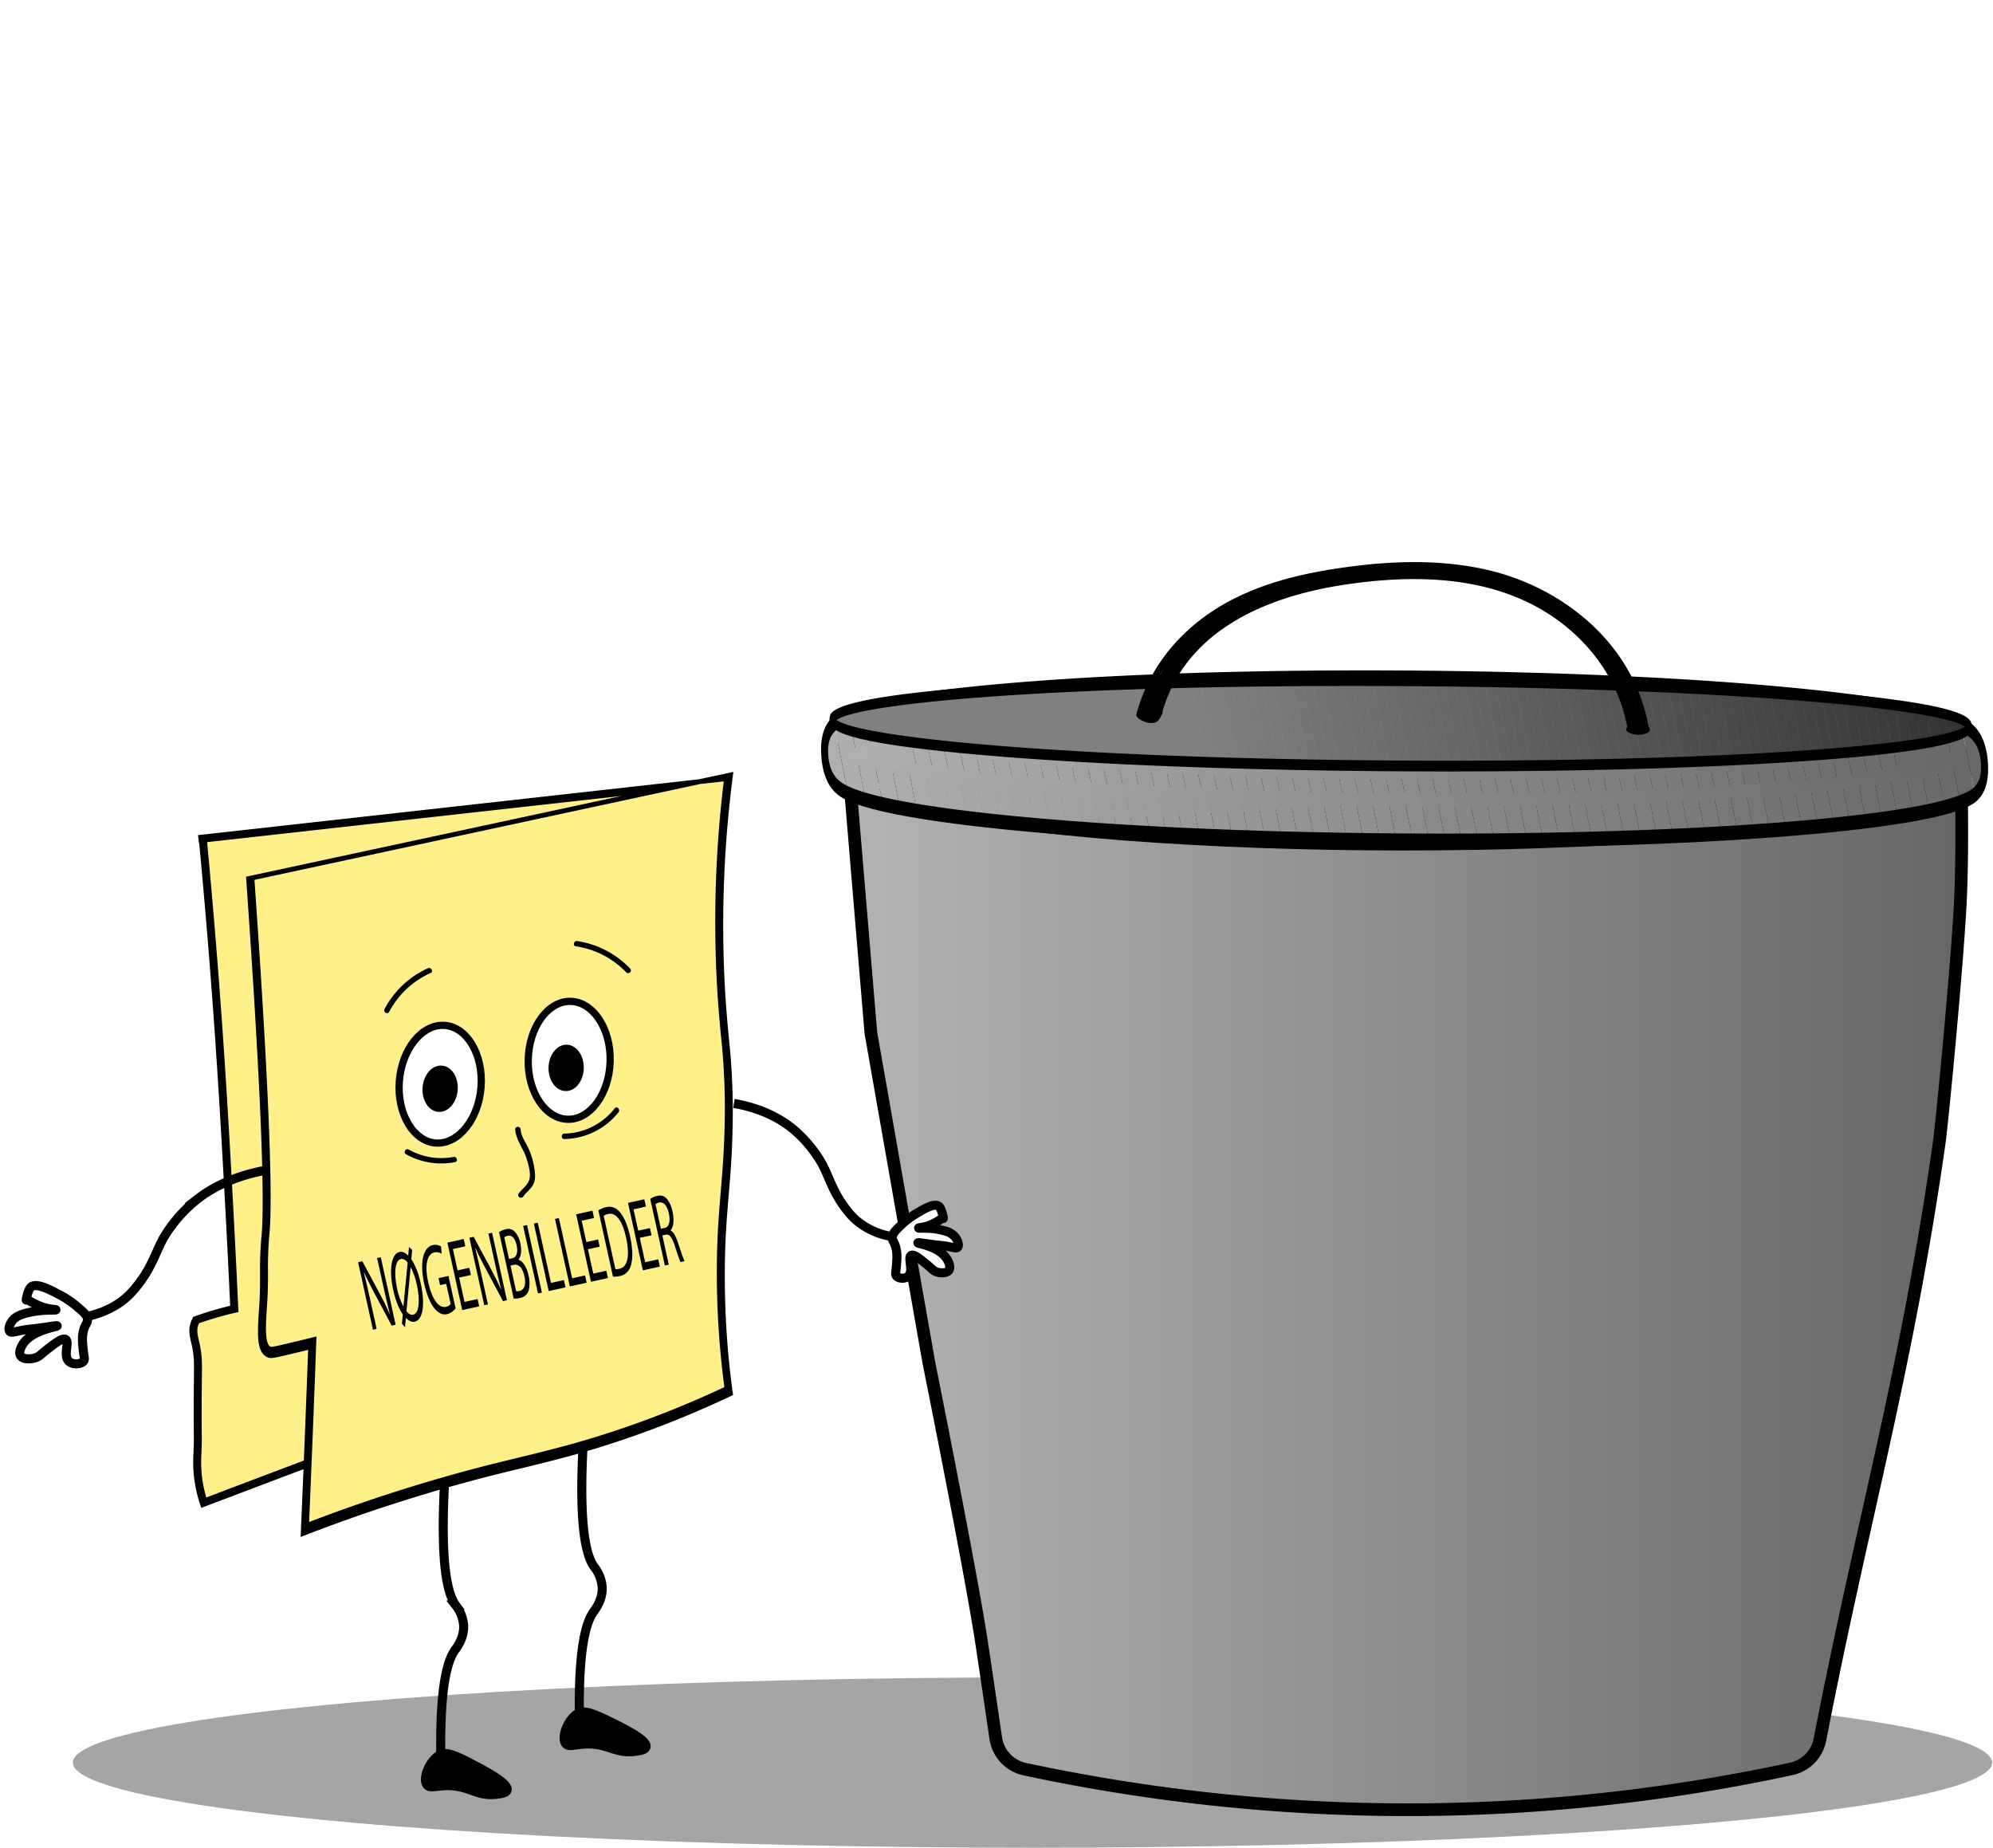 <svg id="Layer_1" data-name="Layer 1" xmlns="http://www.w3.org/2000/svg" xmlns:xlink="http://www.w3.org/1999/xlink" viewBox="0 0 1100 1020"><defs><style>.cls-1,.cls-134{fill:none;}.cls-2,.cls-53{fill:gray;}.cls-2{opacity:0.7;}.cls-134,.cls-135,.cls-136,.cls-138,.cls-3,.cls-4,.cls-5{stroke:#000;stroke-miterlimit:10;}.cls-3,.cls-4,.cls-5{stroke-width:7px;}.cls-3{fill:url(#linear-gradient);}.cls-4{fill:url(#White_Black);}.cls-6{clip-path:url(#clip-path);}.cls-7{fill:#afafaf;}.cls-8{fill:#aeaeae;}.cls-9{fill:#adadad;}.cls-10{fill:#acacac;}.cls-11{fill:#ababab;}.cls-12{fill:#aaa;}.cls-13{fill:#a9a9a9;}.cls-14{fill:#a8a8a8;}.cls-15{fill:#a7a7a7;}.cls-16{fill:#a6a6a6;}.cls-17{fill:#a5a5a5;}.cls-18{fill:#a4a4a4;}.cls-19{fill:#a3a3a3;}.cls-20{fill:#a2a2a2;}.cls-21{fill:#a1a1a1;}.cls-22{fill:#a0a0a0;}.cls-23{fill:#9f9f9f;}.cls-24{fill:#9e9e9e;}.cls-25{fill:#9d9d9d;}.cls-26{fill:#9c9c9c;}.cls-27{fill:#9b9b9b;}.cls-28{fill:#9a9a9a;}.cls-29{fill:#999;}.cls-30{fill:#989898;}.cls-31{fill:#979797;}.cls-32{fill:#969696;}.cls-33{fill:#959595;}.cls-34{fill:#949494;}.cls-35{fill:#939393;}.cls-36{fill:#929292;}.cls-37{fill:#919191;}.cls-38{fill:#909090;}.cls-39{fill:#8f8f8f;}.cls-40{fill:#8e8e8e;}.cls-41{fill:#8d8d8d;}.cls-42{fill:#8c8c8c;}.cls-43{fill:#8a8a8a;}.cls-44{fill:#898989;}.cls-45{fill:#888;}.cls-46{fill:#878787;}.cls-47{fill:#868686;}.cls-48{fill:#858585;}.cls-49{fill:#848484;}.cls-50{fill:#838383;}.cls-51{fill:#828282;}.cls-52{fill:#818181;}.cls-54{fill:#7f7f7f;}.cls-55{fill:#7e7e7e;}.cls-56{fill:#7d7d7d;}.cls-57{fill:#7c7c7c;}.cls-58{fill:#7b7b7b;}.cls-59{fill:#7a7a7a;}.cls-60{fill:#797979;}.cls-61{fill:#787878;}.cls-62{fill:#777;}.cls-63{fill:#767676;}.cls-64{fill:#757575;}.cls-65{fill:#747474;}.cls-66{fill:#737373;}.cls-67{fill:#727272;}.cls-68{fill:#717171;}.cls-69{fill:#707070;}.cls-70{fill:#6f6f6f;}.cls-71{fill:#6e6e6e;}.cls-72{fill:#6d6d6d;}.cls-73{fill:#6c6c6c;}.cls-74{fill:#6b6b6b;}.cls-75{fill:#6a6a6a;}.cls-76{fill:#696969;}.cls-77{fill:#686868;}.cls-78{clip-path:url(#clip-path-2);}.cls-79{clip-path:url(#clip-path-3);}.cls-80{clip-path:url(#clip-path-4);}.cls-81{fill:#676767;}.cls-82{fill:#666;}.cls-83{fill:#656565;}.cls-84{fill:#646464;}.cls-85{fill:#636363;}.cls-86{fill:#626262;}.cls-87{fill:#616161;}.cls-88{fill:#606060;}.cls-89{fill:#5f5f5f;}.cls-90{fill:#5e5e5e;}.cls-91{fill:#5d5d5d;}.cls-92{fill:#5c5c5c;}.cls-93{fill:#5b5b5b;}.cls-94{fill:#5a5a5a;}.cls-95{fill:#585858;}.cls-96{fill:#575757;}.cls-97{fill:#565656;}.cls-98{fill:#555;}.cls-99{fill:#545454;}.cls-100{fill:#535353;}.cls-101{fill:#525252;}.cls-102{fill:#515151;}.cls-103{fill:#505050;}.cls-104{fill:#4f4f4f;}.cls-105{fill:#4e4e4e;}.cls-106{fill:#4d4d4d;}.cls-107{fill:#4c4c4c;}.cls-108{fill:#4b4b4b;}.cls-109{fill:#4a4a4a;}.cls-110{fill:#494949;}.cls-111{fill:#484848;}.cls-112{fill:#474747;}.cls-113{fill:#464646;}.cls-114{fill:#454545;}.cls-115{fill:#444;}.cls-116{fill:#434343;}.cls-117{fill:#424242;}.cls-118{fill:#414141;}.cls-119{fill:#404040;}.cls-120{fill:#3f3f3f;}.cls-121{fill:#3e3e3e;}.cls-122{fill:#3d3d3d;}.cls-123{fill:#3c3c3c;}.cls-124{fill:#3b3b3b;}.cls-125{fill:#3a3a3a;}.cls-126{fill:#393939;}.cls-127{fill:#383838;}.cls-128{fill:#373737;}.cls-129{fill:#363636;}.cls-130{fill:#353535;}.cls-131{fill:#343434;}.cls-132{fill:#333;}.cls-133{fill:#fff08a;}.cls-134,.cls-135,.cls-136{stroke-width:5px;}.cls-135,.cls-137{fill:#fff;}</style><linearGradient id="linear-gradient" x1="468.781" y1="705.838" x2="1082.768" y2="705.838" gradientUnits="userSpaceOnUse"><stop offset="0" stop-color="#b3b3b3"/><stop offset="1" stop-color="#666"/></linearGradient><linearGradient id="White_Black" x1="466.953" y1="424.767" x2="1082.11" y2="424.767" gradientUnits="userSpaceOnUse"><stop offset="0" stop-color="#fff"/><stop offset="1"/></linearGradient><clipPath id="clip-path"><ellipse class="cls-1" cx="775.235" cy="418.986" rx="29.975" ry="313.597" transform="translate(351.433 1191.6) rotate(-89.644)"/></clipPath><clipPath id="clip-path-2"><path class="cls-1" d="M1088.787,439.469a23.667,23.667,0,0,1-3.491,1.95c-4.176,2-10.389,3.934-18.465,5.747-15.636,3.51-38.119,6.612-66.824,9.22-58.879,5.348-137.479,8.042-221.325,7.583s-162.926-4.012-222.674-10.009c-29.129-2.923-52.107-6.274-68.293-9.959-8.362-1.903-14.876-3.905-19.361-5.954-4.174-1.905-11.944-5.451-13.12-20.809-1.175-15.36,6.061-18.823,9.942-20.684,4.177-2.001,10.389-3.934,18.465-5.747,15.637-3.511,38.12-6.613,66.825-9.22,58.878-5.348,137.479-8.042,221.325-7.583s162.926,4.013,222.673,10.01c29.129,2.923,52.107,6.274,68.293,9.959,8.362,1.903,14.876,3.905,19.361,5.954,4.174,1.905,11.944,5.451,13.12,20.809C1096.109,432.112,1092.365,436.963,1088.787,439.469ZM503.861,417.503c48.213,8.117,139.726,15.752,272.523,16.478,132.784.726,223.211-5.915,270.224-13.51-48.213-8.117-139.725-15.753-272.521-16.479S550.871,409.907,503.861,417.503Z"/></clipPath><clipPath id="clip-path-3"><ellipse class="cls-1" cx="775.155" cy="417.455" rx="21.392" ry="305.226" transform="translate(353.036 1190.08) rotate(-89.655)"/></clipPath><clipPath id="clip-path-4"><ellipse class="cls-1" cx="773.081" cy="399.209" rx="23.51" ry="313.816" transform="translate(369.195 1169.858) rotate(-89.653)"/></clipPath></defs><title>skrald1</title><ellipse class="cls-2" cx="569.885" cy="972.777" rx="529.662" ry="47"/><path class="cls-3" d="M1069.04,412.872s9.815,5.48,13.07,11.883c.309.607,1.313,39.197,0,70.381-1.335,31.713-10.075,123.553-11.883,136.194-17.99,125.785-42.138,207.201-65.741,328.761a20.529,20.529,0,0,1-15.81,16.165,1007.314,1007.314,0,0,1-204.674,22.523A1011.84,1011.84,0,0,1,565.61,976.404h0a20.53,20.53,0,0,1-16.016-17.1q-.184-1.255-.377-2.572c-3.998-27.27-7.075-47.779-7.312-49.359-5.496-36.525-26.103-139.667-29.25-155.389l-31.831-180.98q-.161-.916-.239-1.844-5.902-70.412-11.805-140.823"/><ellipse class="cls-4" cx="774.531" cy="424.767" rx="307.578" ry="41.12"/><ellipse class="cls-5" cx="774.074" cy="438.514" rx="277.872" ry="24.747"/><g class="cls-6"><polygon class="cls-7" points="461.111 414.663 473.683 477.757 464.425 478.297 461.111 414.663"/><polygon class="cls-7" points="460.169 396.575 460.76 396.161 466.185 395.844 482.406 477.248 473.683 477.757 461.111 414.663 460.169 396.575"/><polygon class="cls-8" points="474.908 395.335 491.129 476.739 482.406 477.248 466.185 395.844 474.908 395.335"/><polygon class="cls-9" points="483.631 394.826 499.852 476.23 491.129 476.739 474.908 395.335 483.631 394.826"/><polygon class="cls-10" points="492.354 394.318 508.575 475.721 499.852 476.23 483.631 394.826 492.354 394.318"/><polygon class="cls-11" points="501.076 393.809 517.298 475.212 508.575 475.721 492.354 394.318 501.076 393.809"/><polygon class="cls-12" points="509.799 393.3 526.021 474.703 517.298 475.212 501.076 393.809 509.799 393.3"/><polygon class="cls-13" points="518.522 392.791 534.744 474.194 526.021 474.703 509.799 393.3 518.522 392.791"/><polygon class="cls-14" points="527.245 392.282 543.466 473.685 534.744 474.194 518.522 392.791 527.245 392.282"/><polygon class="cls-15" points="535.968 391.773 552.189 473.176 543.466 473.685 527.245 392.282 535.968 391.773"/><polygon class="cls-16" points="544.691 391.264 560.912 472.667 552.189 473.176 535.968 391.773 544.691 391.264"/><polygon class="cls-17" points="553.414 390.755 569.635 472.158 560.912 472.667 544.691 391.264 553.414 390.755"/><polygon class="cls-18" points="562.137 390.246 578.358 471.649 569.635 472.158 553.414 390.755 562.137 390.246"/><polygon class="cls-19" points="570.86 389.737 587.081 471.14 578.358 471.649 562.137 390.246 570.86 389.737"/><polygon class="cls-20" points="579.582 389.228 595.804 470.631 587.081 471.14 570.86 389.737 579.582 389.228"/><polygon class="cls-21" points="588.305 388.719 604.527 470.122 595.804 470.631 579.582 389.228 588.305 388.719"/><polygon class="cls-22" points="597.028 388.21 613.25 469.613 604.527 470.122 588.305 388.719 597.028 388.21"/><polygon class="cls-23" points="605.751 387.701 621.973 469.104 613.25 469.613 597.028 388.21 605.751 387.701"/><polygon class="cls-24" points="614.474 387.192 630.695 468.595 621.973 469.104 605.751 387.701 614.474 387.192"/><polygon class="cls-25" points="623.197 386.683 639.418 468.086 630.695 468.595 614.474 387.192 623.197 386.683"/><polygon class="cls-26" points="631.92 386.174 648.141 467.577 639.418 468.086 623.197 386.683 631.92 386.174"/><polygon class="cls-27" points="640.643 385.665 656.864 467.068 648.141 467.577 631.92 386.174 640.643 385.665"/><polygon class="cls-28" points="649.366 385.156 665.587 466.559 656.864 467.068 640.643 385.665 649.366 385.156"/><polygon class="cls-29" points="658.088 384.647 674.31 466.05 665.587 466.559 649.366 385.156 658.088 384.647"/><polygon class="cls-30" points="666.811 384.138 683.033 465.541 674.31 466.05 658.088 384.647 666.811 384.138"/><polygon class="cls-31" points="675.534 383.629 691.756 465.032 683.033 465.541 666.811 384.138 675.534 383.629"/><polygon class="cls-32" points="684.257 383.12 700.479 464.523 691.756 465.032 675.534 383.629 684.257 383.12"/><polygon class="cls-33" points="692.98 382.611 709.201 464.014 700.479 464.523 684.257 383.12 692.98 382.611"/><polygon class="cls-34" points="701.703 382.102 717.924 463.505 709.201 464.014 692.98 382.611 701.703 382.102"/><polygon class="cls-35" points="710.426 381.593 726.647 462.997 717.924 463.505 701.703 382.102 710.426 381.593"/><polygon class="cls-36" points="719.149 381.084 735.37 462.488 726.647 462.997 710.426 381.593 719.149 381.084"/><polygon class="cls-37" points="727.872 380.575 744.093 461.979 735.37 462.488 719.149 381.084 727.872 380.575"/><polygon class="cls-38" points="736.595 380.066 752.816 461.47 744.093 461.979 727.872 380.575 736.595 380.066"/><polygon class="cls-39" points="745.317 379.557 761.539 460.961 752.816 461.47 736.595 380.066 745.317 379.557"/><polygon class="cls-40" points="754.04 379.048 770.262 460.452 761.539 460.961 745.317 379.557 754.04 379.048"/><polygon class="cls-41" points="762.763 378.539 778.985 459.943 770.262 460.452 754.04 379.048 762.763 378.539"/><polygon class="cls-42" points="771.486 378.03 787.707 459.434 778.985 459.943 762.763 378.539 771.486 378.03"/><polygon class="cls-43" points="780.209 377.521 796.43 458.925 787.707 459.434 771.486 378.03 780.209 377.521"/><polygon class="cls-44" points="788.932 377.012 805.153 458.416 796.43 458.925 780.209 377.521 788.932 377.012"/><polygon class="cls-45" points="797.655 376.503 813.876 457.907 805.153 458.416 788.932 377.012 797.655 376.503"/><polygon class="cls-46" points="806.378 375.994 822.599 457.398 813.876 457.907 797.655 376.503 806.378 375.994"/><polygon class="cls-47" points="815.101 375.485 831.322 456.889 822.599 457.398 806.378 375.994 815.101 375.485"/><polygon class="cls-48" points="823.823 374.977 840.045 456.38 831.322 456.889 815.101 375.485 823.823 374.977"/><polygon class="cls-49" points="832.546 374.468 848.768 455.871 840.045 456.38 823.823 374.977 832.546 374.468"/><polygon class="cls-50" points="841.269 373.959 857.491 455.362 848.768 455.871 832.546 374.468 841.269 373.959"/><polygon class="cls-51" points="849.992 373.45 866.213 454.853 857.491 455.362 841.269 373.959 849.992 373.45"/><polygon class="cls-52" points="858.715 372.941 874.936 454.344 866.213 454.853 849.992 373.45 858.715 372.941"/><polygon class="cls-53" points="867.438 372.432 883.659 453.835 874.936 454.344 858.715 372.941 867.438 372.432"/><polygon class="cls-54" points="876.161 371.923 892.382 453.326 883.659 453.835 867.438 372.432 876.161 371.923"/><polygon class="cls-55" points="884.884 371.414 901.105 452.817 892.382 453.326 876.161 371.923 884.884 371.414"/><polygon class="cls-56" points="893.607 370.905 909.828 452.308 901.105 452.817 884.884 371.414 893.607 370.905"/><polygon class="cls-57" points="902.329 370.396 918.551 451.799 909.828 452.308 893.607 370.905 902.329 370.396"/><polygon class="cls-58" points="911.052 369.887 927.274 451.29 918.551 451.799 902.329 370.396 911.052 369.887"/><polygon class="cls-59" points="919.775 369.378 935.997 450.781 927.274 451.29 911.052 369.887 919.775 369.378"/><polygon class="cls-60" points="928.498 368.869 944.719 450.272 935.997 450.781 919.775 369.378 928.498 368.869"/><polygon class="cls-61" points="937.221 368.36 953.442 449.763 944.719 450.272 928.498 368.869 937.221 368.36"/><polygon class="cls-62" points="945.944 367.851 962.165 449.254 953.442 449.763 937.221 368.36 945.944 367.851"/><polygon class="cls-63" points="954.667 367.342 970.888 448.745 962.165 449.254 945.944 367.851 954.667 367.342"/><polygon class="cls-64" points="963.39 366.833 979.611 448.236 970.888 448.745 954.667 367.342 963.39 366.833"/><polygon class="cls-65" points="972.113 366.324 988.334 447.727 979.611 448.236 963.39 366.833 972.113 366.324"/><polygon class="cls-66" points="980.835 365.815 997.057 447.218 988.334 447.727 972.113 366.324 980.835 365.815"/><polygon class="cls-67" points="989.558 365.306 1005.78 446.709 997.057 447.218 980.835 365.815 989.558 365.306"/><polygon class="cls-68" points="998.281 364.797 1014.503 446.2 1005.78 446.709 989.558 365.306 998.281 364.797"/><polygon class="cls-69" points="1007.004 364.288 1023.226 445.691 1014.503 446.2 998.281 364.797 1007.004 364.288"/><polygon class="cls-70" points="1015.727 363.779 1031.948 445.182 1023.226 445.691 1007.004 364.288 1015.727 363.779"/><polygon class="cls-71" points="1024.45 363.27 1040.671 444.673 1031.948 445.182 1015.727 363.779 1024.45 363.27"/><polygon class="cls-72" points="1033.173 362.761 1049.394 444.164 1040.671 444.673 1024.45 363.27 1033.173 362.761"/><polygon class="cls-73" points="1041.896 362.252 1058.117 443.656 1049.394 444.164 1033.173 362.761 1041.896 362.252"/><polygon class="cls-74" points="1050.619 361.743 1066.84 443.147 1058.117 443.656 1041.896 362.252 1050.619 361.743"/><polygon class="cls-75" points="1059.341 361.234 1075.563 442.638 1066.84 443.147 1050.619 361.743 1059.341 361.234"/><polygon class="cls-76" points="1068.064 360.725 1084.286 442.129 1075.563 442.638 1059.341 361.234 1068.064 360.725"/><polygon class="cls-77" points="1076.787 360.216 1089.36 423.31 1090.302 441.398 1089.711 441.812 1084.286 442.129 1068.064 360.725 1076.787 360.216"/><polygon class="cls-77" points="1089.36 423.31 1076.787 360.216 1086.046 359.676 1089.36 423.31"/></g><path d="M950.544,448.901c-50.754,2.962-110.505,4.378-172.865,4.036-83.79-.457-162.808-4.009-222.498-10-94.217-9.454-95.01-19.798-95.434-25.354a9.825,9.825,0,0,1,.628-4.423c1.336-3.244,5.402-13.118,96.177-20.987,58.242-5.045,135.036-7.582,216.24-7.139,83.791.459,162.809,4.011,222.499,10,94.217,9.456,95.008,19.798,95.434,25.354a9.82,9.82,0,0,1-.628,4.423c-1.336,3.246-5.403,13.12-96.178,20.987C980.404,446.971,965.88,448.006,950.544,448.901ZM464.617,417.175c4.392,3.393,22.276,11.266,94.987,18.294,59.066,5.711,136.409,9.099,217.782,9.544,80.953.444,157.556-2.072,215.69-7.1,71.469-6.172,88.654-13.789,92.78-17.116-4.392-3.393-22.276-11.264-94.988-18.294-59.065-5.709-136.409-9.099-217.782-9.544-80.953-.44-157.553,2.076-215.689,7.101C485.927,406.233,468.743,413.85,464.617,417.175Z"/><g class="cls-78"><polygon class="cls-11" points="505.214 443.482 508.129 458.107 505.982 458.232 505.214 443.482"/><polygon class="cls-12" points="503.646 413.368 506.869 411.11 507.766 411.058 517.038 457.587 508.129 458.107 505.214 443.482 503.646 413.368"/><polygon class="cls-13" points="516.676 410.538 525.948 457.067 517.038 457.587 507.766 411.058 516.676 410.538"/><polygon class="cls-14" points="525.585 410.018 534.857 456.547 525.948 457.067 516.676 410.538 525.585 410.018"/><polygon class="cls-15" points="534.495 409.498 543.767 456.027 534.857 456.547 525.585 410.018 534.495 409.498"/><polygon class="cls-16" points="543.405 408.978 552.677 455.508 543.767 456.027 534.495 409.498 543.405 408.978"/><polygon class="cls-17" points="552.314 408.458 561.586 454.988 552.677 455.508 543.405 408.978 552.314 408.458"/><polygon class="cls-18" points="561.224 407.939 570.496 454.468 561.586 454.988 552.314 408.458 561.224 407.939"/><polygon class="cls-19" points="570.133 407.419 579.405 453.948 570.496 454.468 561.224 407.939 570.133 407.419"/><polygon class="cls-20" points="579.043 406.899 588.315 453.428 579.405 453.948 570.133 407.419 579.043 406.899"/><polygon class="cls-21" points="587.953 406.379 597.224 452.908 588.315 453.428 579.043 406.899 587.953 406.379"/><polygon class="cls-22" points="596.862 405.859 606.134 452.388 597.224 452.908 587.953 406.379 596.862 405.859"/><polygon class="cls-23" points="605.772 405.339 615.044 451.868 606.134 452.388 596.862 405.859 605.772 405.339"/><polygon class="cls-24" points="614.681 404.819 623.953 451.349 615.044 451.868 605.772 405.339 614.681 404.819"/><polygon class="cls-25" points="623.591 404.3 632.863 450.829 623.953 451.349 614.681 404.819 623.591 404.3"/><polygon class="cls-26" points="632.5 403.78 641.772 450.309 632.863 450.829 623.591 404.3 632.5 403.78"/><polygon class="cls-27" points="641.41 403.26 650.682 449.789 641.772 450.309 632.5 403.78 641.41 403.26"/><polygon class="cls-28" points="650.32 402.74 659.592 449.269 650.682 449.789 641.41 403.26 650.32 402.74"/><polygon class="cls-29" points="659.229 402.22 668.501 448.749 659.592 449.269 650.32 402.74 659.229 402.22"/><polygon class="cls-30" points="668.139 401.7 677.411 448.229 668.501 448.749 659.229 402.22 668.139 401.7"/><polygon class="cls-31" points="677.048 401.18 686.32 447.71 677.411 448.229 668.139 401.7 677.048 401.18"/><polygon class="cls-32" points="685.958 400.66 695.23 447.19 686.32 447.71 677.048 401.18 685.958 400.66"/><polygon class="cls-33" points="694.867 400.141 704.139 446.67 695.23 447.19 685.958 400.66 694.867 400.141"/><polygon class="cls-34" points="703.777 399.621 713.049 446.15 704.139 446.67 694.867 400.141 703.777 399.621"/><polygon class="cls-35" points="712.687 399.101 721.959 445.63 713.049 446.15 703.777 399.621 712.687 399.101"/><polygon class="cls-36" points="721.596 398.581 730.868 445.11 721.959 445.63 712.687 399.101 721.596 398.581"/><polygon class="cls-37" points="730.506 398.061 739.778 444.59 730.868 445.11 721.596 398.581 730.506 398.061"/><polygon class="cls-38" points="739.415 397.541 748.687 444.07 739.778 444.59 730.506 398.061 739.415 397.541"/><polygon class="cls-39" points="748.325 397.021 757.597 443.551 748.687 444.07 739.415 397.541 748.325 397.021"/><polygon class="cls-40" points="757.235 396.502 766.506 443.031 757.597 443.551 748.325 397.021 757.235 396.502"/><polygon class="cls-41" points="766.144 395.982 775.416 442.511 766.506 443.031 757.235 396.502 766.144 395.982"/><polygon class="cls-42" points="775.054 395.462 784.326 441.991 775.416 442.511 766.144 395.982 775.054 395.462"/><polygon class="cls-43" points="783.963 394.942 793.235 441.471 784.326 441.991 775.054 395.462 783.963 394.942"/><polygon class="cls-44" points="792.873 394.422 802.145 440.951 793.235 441.471 783.963 394.942 792.873 394.422"/><polygon class="cls-45" points="801.782 393.902 811.054 440.431 802.145 440.951 792.873 394.422 801.782 393.902"/><polygon class="cls-46" points="810.692 393.382 819.964 439.912 811.054 440.431 801.782 393.902 810.692 393.382"/><polygon class="cls-47" points="819.602 392.862 828.874 439.392 819.964 439.912 810.692 393.382 819.602 392.862"/><polygon class="cls-48" points="828.511 392.343 837.783 438.872 828.874 439.392 819.602 392.862 828.511 392.343"/><polygon class="cls-49" points="837.421 391.823 846.693 438.352 837.783 438.872 828.511 392.343 837.421 391.823"/><polygon class="cls-50" points="846.33 391.303 855.602 437.832 846.693 438.352 837.421 391.823 846.33 391.303"/><polygon class="cls-51" points="855.24 390.783 864.512 437.312 855.602 437.832 846.33 391.303 855.24 390.783"/><polygon class="cls-52" points="864.149 390.263 873.421 436.792 864.512 437.312 855.24 390.783 864.149 390.263"/><polygon class="cls-53" points="873.059 389.743 882.331 436.272 873.421 436.792 864.149 390.263 873.059 389.743"/><polygon class="cls-54" points="881.969 389.223 891.241 435.753 882.331 436.272 873.059 389.743 881.969 389.223"/><polygon class="cls-55" points="890.878 388.704 900.15 435.233 891.241 435.753 881.969 389.223 890.878 388.704"/><polygon class="cls-56" points="899.788 388.184 909.06 434.713 900.15 435.233 890.878 388.704 899.788 388.184"/><polygon class="cls-57" points="908.697 387.664 917.969 434.193 909.06 434.713 899.788 388.184 908.697 387.664"/><polygon class="cls-58" points="917.607 387.144 926.879 433.673 917.969 434.193 908.697 387.664 917.607 387.144"/><polygon class="cls-59" points="926.517 386.624 935.788 433.153 926.879 433.673 917.607 387.144 926.517 386.624"/><polygon class="cls-60" points="935.426 386.104 944.698 432.633 935.788 433.153 926.517 386.624 935.426 386.104"/><polygon class="cls-61" points="944.336 385.584 953.608 432.114 944.698 432.633 935.426 386.104 944.336 385.584"/><polygon class="cls-62" points="953.245 385.064 962.517 431.594 953.608 432.114 944.336 385.584 953.245 385.064"/><polygon class="cls-63" points="962.155 384.545 971.427 431.074 962.517 431.594 953.245 385.064 962.155 384.545"/><polygon class="cls-64" points="971.064 384.025 980.336 430.554 971.427 431.074 962.155 384.545 971.064 384.025"/><polygon class="cls-65" points="979.974 383.505 989.246 430.034 980.336 430.554 971.064 384.025 979.974 383.505"/><polygon class="cls-66" points="988.884 382.985 998.156 429.514 989.246 430.034 979.974 383.505 988.884 382.985"/><polygon class="cls-67" points="997.793 382.465 1007.065 428.994 998.156 429.514 988.884 382.985 997.793 382.465"/><polygon class="cls-68" points="1006.703 381.945 1015.975 428.474 1007.065 428.994 997.793 382.465 1006.703 381.945"/><polygon class="cls-69" points="1015.612 381.425 1024.884 427.955 1015.975 428.474 1006.703 381.945 1015.612 381.425"/><polygon class="cls-70" points="1024.522 380.906 1033.794 427.435 1024.884 427.955 1015.612 381.425 1024.522 380.906"/><polygon class="cls-71" points="1033.432 380.386 1042.703 426.915 1033.794 427.435 1024.522 380.906 1033.432 380.386"/><polygon class="cls-72" points="1042.341 379.866 1045.254 394.485 1046.823 424.606 1043.602 426.862 1042.703 426.915 1033.432 380.386 1042.341 379.866"/><polygon class="cls-73" points="1045.254 394.485 1042.341 379.866 1044.486 379.741 1045.254 394.485"/><polygon class="cls-7" points="454.835 416.818 469.272 489.268 458.641 489.888 454.835 416.818"/><polygon class="cls-7" points="453.842 397.743 459.287 393.929 478.182 488.748 469.272 489.268 454.835 416.818 453.842 397.743"/><polygon class="cls-8" points="459.287 393.929 467.196 388.389 487.091 488.228 478.182 488.748 459.287 393.929"/><polygon class="cls-9" points="467.196 388.389 473.204 384.182 475.346 384.057 496.001 487.708 487.091 488.228 467.196 388.389"/><polygon class="cls-10" points="484.256 383.537 504.911 487.188 496.001 487.708 475.346 384.057 484.256 383.537"/><polygon class="cls-11" points="493.165 383.017 513.82 486.668 504.911 487.188 484.256 383.537 493.165 383.017"/><polygon class="cls-12" points="502.075 382.497 522.73 486.149 513.82 486.668 493.165 383.017 502.075 382.497"/><polygon class="cls-13" points="510.985 381.977 531.639 485.629 522.73 486.149 502.075 382.497 510.985 381.977"/><polygon class="cls-14" points="519.894 381.457 540.549 485.109 531.639 485.629 510.985 381.977 519.894 381.457"/><polygon class="cls-15" points="528.804 380.938 549.459 484.589 540.549 485.109 519.894 381.457 528.804 380.938"/><polygon class="cls-16" points="537.713 380.418 558.368 484.069 549.459 484.589 528.804 380.938 537.713 380.418"/><polygon class="cls-17" points="546.623 379.898 567.278 483.549 558.368 484.069 537.713 380.418 546.623 379.898"/><polygon class="cls-18" points="555.532 379.378 576.187 483.029 567.278 483.549 546.623 379.898 555.532 379.378"/><polygon class="cls-19" points="564.442 378.858 585.097 482.51 576.187 483.029 555.532 379.378 564.442 378.858"/><polygon class="cls-20" points="573.352 378.338 594.006 481.99 585.097 482.51 564.442 378.858 573.352 378.338"/><polygon class="cls-21" points="582.261 377.818 602.916 481.47 594.006 481.99 573.352 378.338 582.261 377.818"/><polygon class="cls-22" points="591.171 377.298 611.826 480.95 602.916 481.47 582.261 377.818 591.171 377.298"/><polygon class="cls-23" points="600.08 376.779 620.735 480.43 611.826 480.95 591.171 377.298 600.08 376.779"/><polygon class="cls-24" points="608.99 376.259 629.645 479.91 620.735 480.43 600.08 376.779 608.99 376.259"/><polygon class="cls-25" points="617.9 375.739 638.554 479.39 629.645 479.91 608.99 376.259 617.9 375.739"/><polygon class="cls-26" points="626.809 375.219 647.464 478.87 638.554 479.39 617.9 375.739 626.809 375.219"/><polygon class="cls-27" points="635.719 374.699 656.373 478.351 647.464 478.87 626.809 375.219 635.719 374.699"/><polygon class="cls-28" points="644.628 374.179 665.283 477.831 656.373 478.351 635.719 374.699 644.628 374.179"/><polygon class="cls-29" points="653.538 373.659 674.193 477.311 665.283 477.831 644.628 374.179 653.538 373.659"/><polygon class="cls-30" points="662.447 373.14 683.102 476.791 674.193 477.311 653.538 373.659 662.447 373.14"/><polygon class="cls-31" points="671.357 372.62 692.012 476.271 683.102 476.791 662.447 373.14 671.357 372.62"/><polygon class="cls-32" points="680.267 372.1 700.921 475.751 692.012 476.271 671.357 372.62 680.267 372.1"/><polygon class="cls-33" points="689.176 371.58 709.831 475.231 700.921 475.751 680.267 372.1 689.176 371.58"/><polygon class="cls-34" points="698.086 371.06 718.741 474.712 709.831 475.231 689.176 371.58 698.086 371.06"/><polygon class="cls-35" points="706.995 370.54 727.65 474.192 718.741 474.712 698.086 371.06 706.995 370.54"/><polygon class="cls-36" points="715.905 370.02 736.56 473.672 727.65 474.192 706.995 370.54 715.905 370.02"/><polygon class="cls-37" points="724.814 369.5 745.469 473.152 736.56 473.672 715.905 370.02 724.814 369.5"/><polygon class="cls-38" points="733.724 368.981 754.379 472.632 745.469 473.152 724.814 369.5 733.724 368.981"/><polygon class="cls-39" points="742.634 368.461 763.288 472.112 754.379 472.632 733.724 368.981 742.634 368.461"/><polygon class="cls-40" points="751.543 367.941 772.198 471.592 763.288 472.112 742.634 368.461 751.543 367.941"/><polygon class="cls-41" points="760.453 367.421 781.108 471.072 772.198 471.592 751.543 367.941 760.453 367.421"/><polygon class="cls-42" points="769.362 366.901 790.017 470.553 781.108 471.072 760.453 367.421 769.362 366.901"/><polygon class="cls-43" points="778.272 366.381 798.927 470.033 790.017 470.553 769.362 366.901 778.272 366.381"/><polygon class="cls-44" points="787.182 365.861 807.836 469.513 798.927 470.033 778.272 366.381 787.182 365.861"/><polygon class="cls-45" points="796.091 365.341 816.746 468.993 807.836 469.513 787.182 365.861 796.091 365.341"/><polygon class="cls-46" points="805.001 364.822 825.655 468.473 816.746 468.993 796.091 365.341 805.001 364.822"/><polygon class="cls-47" points="813.91 364.302 834.565 467.953 825.655 468.473 805.001 364.822 813.91 364.302"/><polygon class="cls-48" points="822.82 363.782 843.475 467.433 834.565 467.953 813.91 364.302 822.82 363.782"/><polygon class="cls-49" points="831.729 363.262 852.384 466.914 843.475 467.433 822.82 363.782 831.729 363.262"/><polygon class="cls-50" points="840.639 362.742 861.294 466.394 852.384 466.914 831.729 363.262 840.639 362.742"/><polygon class="cls-51" points="849.549 362.222 870.203 465.874 861.294 466.394 840.639 362.742 849.549 362.222"/><polygon class="cls-52" points="858.458 361.702 879.113 465.354 870.203 465.874 849.549 362.222 858.458 361.702"/><polygon class="cls-53" points="867.368 361.183 888.023 464.834 879.113 465.354 858.458 361.702 867.368 361.183"/><polygon class="cls-54" points="876.277 360.663 896.932 464.314 888.023 464.834 867.368 361.183 876.277 360.663"/><polygon class="cls-55" points="885.187 360.143 905.842 463.794 896.932 464.314 876.277 360.663 885.187 360.143"/><polygon class="cls-56" points="894.096 359.623 914.751 463.274 905.842 463.794 885.187 360.143 894.096 359.623"/><polygon class="cls-57" points="903.006 359.103 923.661 462.755 914.751 463.274 894.096 359.623 903.006 359.103"/><polygon class="cls-58" points="911.916 358.583 932.57 462.235 923.661 462.755 903.006 359.103 911.916 358.583"/><polygon class="cls-59" points="920.825 358.063 941.48 461.715 932.57 462.235 911.916 358.583 920.825 358.063"/><polygon class="cls-60" points="929.735 357.543 950.39 461.195 941.48 461.715 920.825 358.063 929.735 357.543"/><polygon class="cls-61" points="938.644 357.024 959.299 460.675 950.39 461.195 929.735 357.543 938.644 357.024"/><polygon class="cls-62" points="947.554 356.504 968.209 460.155 959.299 460.675 938.644 357.024 947.554 356.504"/><polygon class="cls-63" points="956.464 355.984 977.118 459.635 968.209 460.155 947.554 356.504 956.464 355.984"/><polygon class="cls-64" points="965.373 355.464 986.028 459.116 977.118 459.635 956.464 355.984 965.373 355.464"/><polygon class="cls-65" points="974.283 354.944 994.937 458.596 986.028 459.116 965.373 355.464 974.283 354.944"/><polygon class="cls-66" points="983.192 354.424 1003.847 458.076 994.937 458.596 974.283 354.944 983.192 354.424"/><polygon class="cls-67" points="992.102 353.904 1012.757 457.556 1003.847 458.076 983.192 354.424 992.102 353.904"/><polygon class="cls-68" points="1001.011 353.385 1021.666 457.036 1012.757 457.556 992.102 353.904 1001.011 353.385"/><polygon class="cls-69" points="1009.921 352.865 1030.576 456.516 1021.666 457.036 1001.011 353.385 1009.921 352.865"/><polygon class="cls-70" points="1018.831 352.345 1039.485 455.996 1030.576 456.516 1009.921 352.865 1018.831 352.345"/><polygon class="cls-71" points="1027.74 351.825 1048.395 455.476 1039.485 455.996 1018.831 352.345 1027.74 351.825"/><polygon class="cls-72" points="1036.65 351.305 1057.305 454.957 1048.395 455.476 1027.74 351.825 1036.65 351.305"/><polygon class="cls-73" points="1045.559 350.785 1066.214 454.437 1057.305 454.957 1036.65 351.305 1045.559 350.785"/><polygon class="cls-74" points="1054.469 350.265 1075.02 453.398 1074.203 453.971 1066.214 454.437 1045.559 350.785 1054.469 350.265"/><polygon class="cls-75" points="1063.378 349.745 1082.93 447.858 1075.02 453.398 1054.469 350.265 1063.378 349.745"/><polygon class="cls-76" points="1072.288 349.226 1090.839 442.318 1082.93 447.858 1063.378 349.745 1072.288 349.226"/><polygon class="cls-77" points="1081.198 348.706 1095.505 420.502 1096.437 438.398 1090.839 442.318 1072.288 349.226 1081.198 348.706"/><polygon class="cls-77" points="1095.505 420.502 1081.198 348.706 1091.734 348.091 1095.505 420.502"/></g><path d="M951.724,463.905c-50.715,2.959-110.348,4.369-172.895,4.026-83.873-.458-162.984-4.014-222.763-10.012-29.164-2.927-52.182-6.284-68.414-9.98-8.438-1.919-15.024-3.948-19.575-6.027-4.332-1.976-13.351-6.088-14.751-24.363-1.436-18.761,7.465-23.032,11.265-24.854,4.249-2.036,10.535-3.996,18.69-5.828,15.678-3.52,38.202-6.628,66.947-9.239,58.927-5.355,137.559-8.048,221.414-7.587,83.86.457,162.972,4.013,222.762,10.014,29.16,2.927,52.178,6.284,68.414,9.979,8.44,1.921,15.026,3.95,19.575,6.027,4.335,1.98,13.353,6.097,14.751,24.363.844,11.008-1.716,18.681-7.607,22.806h0a24.308,24.308,0,0,1-3.665,2.053c-4.246,2.034-10.532,3.994-18.682,5.825-15.679,3.518-38.202,6.627-66.947,9.239C985.266,461.707,969.012,462.896,951.724,463.905ZM599.185,381.989c-17.277,1.008-33.517,2.196-48.485,3.557-28.663,2.602-51.105,5.698-66.702,9.201-8.008,1.798-14.148,3.704-18.247,5.67-4.823,2.312-9.456,5.49-8.613,16.51.88,11.489,6.393,14.93,11.49,17.255,4.41,2.016,10.852,3.995,19.148,5.882,16.152,3.678,39.089,7.022,68.174,9.94,59.722,5.993,138.77,9.545,222.584,10.003,83.811.46,162.38-2.23,221.236-7.578,28.663-2.603,51.105-5.7,66.703-9.201,8.003-1.796,14.142-3.704,18.245-5.672a22.576,22.576,0,0,0,3.319-1.846v-.002c4.211-2.948,5.844-7.47,5.294-14.662-.879-11.483-6.391-14.926-11.488-17.253-4.41-2.014-10.852-3.993-19.15-5.883-16.155-3.676-39.093-7.02-68.174-9.938-59.732-5.995-138.78-9.547-222.583-10.005C709.445,377.624,649.859,379.033,599.185,381.989Zm348.514,52.105c-42.402,2.474-98.588,4.247-171.168,3.85-162.979-.891-244.984-11.831-272.677-16.49l-.295-7.899c26.994-4.367,107.379-14.418,270.38-13.524,162.962.889,244.977,11.829,272.675,16.49l.294,7.899C1031.933,426.84,1000.515,431.012,947.699,434.094Zm-415.18-16.452c41.738,5.128,118.973,11.696,243.717,12.378,124.431.677,200.649-5.023,241.711-9.687-41.743-5.13-118.983-11.697-243.714-12.378C649.792,407.274,573.574,412.971,532.519,417.642Z"/><g class="cls-79"><polygon class="cls-7" points="469.754 414.958 481.069 466.876 472.484 467.377 469.754 414.958"/><polygon class="cls-7" points="475.663 402.669 489.548 466.381 481.069 466.876 469.754 414.958 469.134 403.05 475.663 402.669"/><polygon class="cls-8" points="484.143 402.174 498.028 465.886 489.548 466.381 475.663 402.669 484.143 402.174"/><polygon class="cls-9" points="492.622 401.679 506.508 465.392 498.028 465.886 484.143 402.174 492.622 401.679"/><polygon class="cls-10" points="501.102 401.184 514.987 464.897 506.508 465.392 492.622 401.679 501.102 401.184"/><polygon class="cls-11" points="509.582 400.69 523.467 464.402 514.987 464.897 501.102 401.184 509.582 400.69"/><polygon class="cls-12" points="518.061 400.195 531.947 463.907 523.467 464.402 509.582 400.69 518.061 400.195"/><polygon class="cls-13" points="526.541 399.7 540.427 463.413 531.947 463.907 518.061 400.195 526.541 399.7"/><polygon class="cls-14" points="535.021 399.205 548.906 462.918 540.427 463.413 526.541 399.7 535.021 399.205"/><polygon class="cls-15" points="543.5 398.71 557.386 462.423 548.906 462.918 535.021 399.205 543.5 398.71"/><polygon class="cls-16" points="551.98 398.216 565.866 461.928 557.386 462.423 543.5 398.71 551.98 398.216"/><polygon class="cls-17" points="560.46 397.721 574.345 461.433 565.866 461.928 551.98 398.216 560.46 397.721"/><polygon class="cls-18" points="568.94 397.226 582.825 460.939 574.345 461.433 560.46 397.721 568.94 397.226"/><polygon class="cls-19" points="577.419 396.731 591.305 460.444 582.825 460.939 568.94 397.226 577.419 396.731"/><polygon class="cls-20" points="585.899 396.237 599.784 459.949 591.305 460.444 577.419 396.731 585.899 396.237"/><polygon class="cls-21" points="594.379 395.742 608.264 459.454 599.784 459.949 585.899 396.237 594.379 395.742"/><polygon class="cls-22" points="602.858 395.247 616.744 458.959 608.264 459.454 594.379 395.742 602.858 395.247"/><polygon class="cls-23" points="611.338 394.752 625.224 458.465 616.744 458.959 602.858 395.247 611.338 394.752"/><polygon class="cls-24" points="619.818 394.257 633.703 457.97 625.224 458.465 611.338 394.752 619.818 394.257"/><polygon class="cls-25" points="628.298 393.763 642.183 457.475 633.703 457.97 619.818 394.257 628.298 393.763"/><polygon class="cls-26" points="636.777 393.268 650.663 456.98 642.183 457.475 628.298 393.763 636.777 393.268"/><polygon class="cls-27" points="645.257 392.773 659.142 456.486 650.663 456.98 636.777 393.268 645.257 392.773"/><polygon class="cls-28" points="653.737 392.278 667.622 455.991 659.142 456.486 645.257 392.773 653.737 392.278"/><polygon class="cls-29" points="662.216 391.783 676.102 455.496 667.622 455.991 653.737 392.278 662.216 391.783"/><polygon class="cls-30" points="670.696 391.289 684.582 455.001 676.102 455.496 662.216 391.783 670.696 391.289"/><polygon class="cls-31" points="679.176 390.794 693.061 454.506 684.582 455.001 670.696 391.289 679.176 390.794"/><polygon class="cls-32" points="687.655 390.299 701.541 454.012 693.061 454.506 679.176 390.794 687.655 390.299"/><polygon class="cls-33" points="696.135 389.804 710.021 453.517 701.541 454.012 687.655 390.299 696.135 389.804"/><polygon class="cls-34" points="704.615 389.31 718.5 453.022 710.021 453.517 696.135 389.804 704.615 389.31"/><polygon class="cls-35" points="713.095 388.815 726.98 452.527 718.5 453.022 704.615 389.31 713.095 388.815"/><polygon class="cls-36" points="721.574 388.32 735.46 452.032 726.98 452.527 713.095 388.815 721.574 388.32"/><polygon class="cls-37" points="730.054 387.825 743.939 451.538 735.46 452.032 721.574 388.32 730.054 387.825"/><polygon class="cls-38" points="738.534 387.33 752.419 451.043 743.939 451.538 730.054 387.825 738.534 387.33"/><polygon class="cls-39" points="747.013 386.836 760.899 450.548 752.419 451.043 738.534 387.33 747.013 386.836"/><polygon class="cls-40" points="755.493 386.341 769.379 450.053 760.899 450.548 747.013 386.836 755.493 386.341"/><polygon class="cls-41" points="763.973 385.846 777.858 449.559 769.379 450.053 755.493 386.341 763.973 385.846"/><polygon class="cls-42" points="772.452 385.351 786.338 449.064 777.858 449.559 763.973 385.846 772.452 385.351"/><polygon class="cls-43" points="780.932 384.856 794.818 448.569 786.338 449.064 772.452 385.351 780.932 384.856"/><polygon class="cls-44" points="789.412 384.362 803.297 448.074 794.818 448.569 780.932 384.856 789.412 384.362"/><polygon class="cls-45" points="797.892 383.867 811.777 447.579 803.297 448.074 789.412 384.362 797.892 383.867"/><polygon class="cls-46" points="806.371 383.372 820.257 447.085 811.777 447.579 797.892 383.867 806.371 383.372"/><polygon class="cls-47" points="814.851 382.877 828.736 446.59 820.257 447.085 806.371 383.372 814.851 382.877"/><polygon class="cls-48" points="823.331 382.383 837.216 446.095 828.736 446.59 814.851 382.877 823.331 382.383"/><polygon class="cls-49" points="831.81 381.888 845.696 445.6 837.216 446.095 823.331 382.383 831.81 381.888"/><polygon class="cls-50" points="840.29 381.393 854.176 445.106 845.696 445.6 831.81 381.888 840.29 381.393"/><polygon class="cls-51" points="848.77 380.898 862.655 444.611 854.176 445.106 840.29 381.393 848.77 380.898"/><polygon class="cls-52" points="857.249 380.403 871.135 444.116 862.655 444.611 848.77 380.898 857.249 380.403"/><polygon class="cls-53" points="865.729 379.909 879.615 443.621 871.135 444.116 857.249 380.403 865.729 379.909"/><polygon class="cls-54" points="874.209 379.414 888.094 443.126 879.615 443.621 865.729 379.909 874.209 379.414"/><polygon class="cls-55" points="882.689 378.919 896.574 442.632 888.094 443.126 874.209 379.414 882.689 378.919"/><polygon class="cls-56" points="891.168 378.424 905.054 442.137 896.574 442.632 882.689 378.919 891.168 378.424"/><polygon class="cls-57" points="899.648 377.93 913.533 441.642 905.054 442.137 891.168 378.424 899.648 377.93"/><polygon class="cls-58" points="908.128 377.435 922.013 441.147 913.533 441.642 899.648 377.93 908.128 377.435"/><polygon class="cls-59" points="916.607 376.94 930.493 440.652 922.013 441.147 908.128 377.435 916.607 376.94"/><polygon class="cls-60" points="925.087 376.445 938.973 440.158 930.493 440.652 916.607 376.94 925.087 376.445"/><polygon class="cls-61" points="933.567 375.95 947.452 439.663 938.973 440.158 925.087 376.445 933.567 375.95"/><polygon class="cls-62" points="942.047 375.456 955.932 439.168 947.452 439.663 933.567 375.95 942.047 375.456"/><polygon class="cls-63" points="950.526 374.961 964.412 438.673 955.932 439.168 942.047 375.456 950.526 374.961"/><polygon class="cls-64" points="959.006 374.466 972.891 438.179 964.412 438.673 950.526 374.961 959.006 374.466"/><polygon class="cls-65" points="967.486 373.971 981.371 437.684 972.891 438.179 959.006 374.466 967.486 373.971"/><polygon class="cls-66" points="975.965 373.476 989.851 437.189 981.371 437.684 967.486 373.971 975.965 373.476"/><polygon class="cls-67" points="984.445 372.982 998.331 436.694 989.851 437.189 975.965 373.476 984.445 372.982"/><polygon class="cls-68" points="992.925 372.487 1006.81 436.199 998.331 436.694 984.445 372.982 992.925 372.487"/><polygon class="cls-69" points="1001.404 371.992 1015.29 435.705 1006.81 436.199 992.925 372.487 1001.404 371.992"/><polygon class="cls-70" points="1009.884 371.497 1023.77 435.21 1015.29 435.705 1001.404 371.992 1009.884 371.497"/><polygon class="cls-71" points="1018.364 371.003 1032.249 434.715 1023.77 435.21 1009.884 371.497 1018.364 371.003"/><polygon class="cls-72" points="1026.844 370.508 1040.729 434.22 1032.249 434.715 1018.364 371.003 1026.844 370.508"/><polygon class="cls-73" points="1035.323 370.013 1049.209 433.725 1040.729 434.22 1026.844 370.508 1035.323 370.013"/><polygon class="cls-74" points="1043.803 369.518 1057.688 433.231 1049.209 433.725 1035.323 370.013 1043.803 369.518"/><polygon class="cls-75" points="1052.283 369.023 1066.168 432.736 1057.688 433.231 1043.803 369.518 1052.283 369.023"/><polygon class="cls-76" points="1060.762 368.529 1074.648 432.241 1066.168 432.736 1052.283 369.023 1060.762 368.529"/><polygon class="cls-77" points="1069.242 368.034 1080.557 419.952 1081.177 431.86 1074.648 432.241 1060.762 368.529 1069.242 368.034"/><polygon class="cls-77" points="1080.557 419.952 1069.242 368.034 1077.827 367.533 1080.557 419.952"/></g><g class="cls-80"><polygon class="cls-53" points="650.767 371.657 664.389 440.24 461.96 452.052 458.358 382.884 650.767 371.657"/><polygon class="cls-53" points="656.291 371.335 669.913 439.918 664.389 440.24 650.767 371.657 656.291 371.335"/><polygon class="cls-54" points="661.816 371.012 675.438 439.596 669.913 439.918 656.291 371.335 661.816 371.012"/><polygon class="cls-55" points="667.34 370.69 680.962 439.273 675.438 439.596 661.816 371.012 667.34 370.69"/><polygon class="cls-56" points="672.865 370.368 686.486 438.951 680.962 439.273 667.34 370.69 672.865 370.368"/><polygon class="cls-57" points="678.389 370.045 692.011 438.629 686.486 438.951 672.865 370.368 678.389 370.045"/><polygon class="cls-58" points="683.914 369.723 697.535 438.306 692.011 438.629 678.389 370.045 683.914 369.723"/><polygon class="cls-59" points="689.438 369.401 703.06 437.984 697.535 438.306 683.914 369.723 689.438 369.401"/><polygon class="cls-60" points="694.963 369.078 708.584 437.662 703.06 437.984 689.438 369.401 694.963 369.078"/><polygon class="cls-61" points="700.487 368.756 714.109 437.339 708.584 437.662 694.963 369.078 700.487 368.756"/><polygon class="cls-62" points="706.012 368.434 719.633 437.017 714.109 437.339 700.487 368.756 706.012 368.434"/><polygon class="cls-63" points="711.536 368.111 725.158 436.695 719.633 437.017 706.012 368.434 711.536 368.111"/><polygon class="cls-64" points="717.06 367.789 730.682 436.372 725.158 436.695 711.536 368.111 717.06 367.789"/><polygon class="cls-65" points="722.585 367.467 736.206 436.05 730.682 436.372 717.06 367.789 722.585 367.467"/><polygon class="cls-66" points="728.109 367.144 741.731 435.728 736.206 436.05 722.585 367.467 728.109 367.144"/><polygon class="cls-67" points="733.634 366.822 747.255 435.405 741.731 435.728 728.109 367.144 733.634 366.822"/><polygon class="cls-68" points="739.158 366.5 752.78 435.083 747.255 435.405 733.634 366.822 739.158 366.5"/><polygon class="cls-69" points="744.683 366.177 758.304 434.761 752.78 435.083 739.158 366.5 744.683 366.177"/><polygon class="cls-70" points="750.207 365.855 763.829 434.438 758.304 434.761 744.683 366.177 750.207 365.855"/><polygon class="cls-71" points="755.732 365.533 769.353 434.116 763.829 434.438 750.207 365.855 755.732 365.533"/><polygon class="cls-72" points="761.256 365.21 774.878 433.794 769.353 434.116 755.732 365.533 761.256 365.21"/><polygon class="cls-73" points="766.78 364.888 780.402 433.471 774.878 433.794 761.256 365.21 766.78 364.888"/><polygon class="cls-74" points="772.305 364.566 785.926 433.149 780.402 433.471 766.78 364.888 772.305 364.566"/><polygon class="cls-75" points="777.829 364.243 791.451 432.826 785.926 433.149 772.305 364.566 777.829 364.243"/><polygon class="cls-76" points="783.354 363.921 796.975 432.504 791.451 432.826 777.829 364.243 783.354 363.921"/><polygon class="cls-77" points="788.878 363.598 802.5 432.182 796.975 432.504 783.354 363.921 788.878 363.598"/><polygon class="cls-81" points="794.403 363.276 808.024 431.859 802.5 432.182 788.878 363.598 794.403 363.276"/><polygon class="cls-82" points="799.927 362.954 813.549 431.537 808.024 431.859 794.403 363.276 799.927 362.954"/><polygon class="cls-83" points="805.452 362.631 819.073 431.215 813.549 431.537 799.927 362.954 805.452 362.631"/><polygon class="cls-84" points="810.976 362.309 824.598 430.892 819.073 431.215 805.452 362.631 810.976 362.309"/><polygon class="cls-85" points="816.5 361.987 830.122 430.57 824.598 430.892 810.976 362.309 816.5 361.987"/><polygon class="cls-86" points="822.025 361.664 835.647 430.248 830.122 430.57 816.5 361.987 822.025 361.664"/><polygon class="cls-87" points="827.549 361.342 841.171 429.925 835.647 430.248 822.025 361.664 827.549 361.342"/><polygon class="cls-88" points="833.074 361.02 846.695 429.603 841.171 429.925 827.549 361.342 833.074 361.02"/><polygon class="cls-89" points="838.598 360.697 852.22 429.281 846.695 429.603 833.074 361.02 838.598 360.697"/><polygon class="cls-90" points="844.123 360.375 857.744 428.958 852.22 429.281 838.598 360.697 844.123 360.375"/><polygon class="cls-91" points="849.647 360.053 863.269 428.636 857.744 428.958 844.123 360.375 849.647 360.053"/><polygon class="cls-92" points="855.172 359.73 868.793 428.314 863.269 428.636 849.647 360.053 855.172 359.73"/><polygon class="cls-93" points="860.696 359.408 874.318 427.991 868.793 428.314 855.172 359.73 860.696 359.408"/><polygon class="cls-94" points="866.221 359.086 879.842 427.669 874.318 427.991 860.696 359.408 866.221 359.086"/><polygon class="cls-95" points="871.745 358.763 885.367 427.347 879.842 427.669 866.221 359.086 871.745 358.763"/><polygon class="cls-96" points="877.269 358.441 890.891 427.024 885.367 427.347 871.745 358.763 877.269 358.441"/><polygon class="cls-97" points="882.794 358.119 896.415 426.702 890.891 427.024 877.269 358.441 882.794 358.119"/><polygon class="cls-98" points="888.318 357.796 901.94 426.38 896.415 426.702 882.794 358.119 888.318 357.796"/><polygon class="cls-99" points="893.843 357.474 907.464 426.057 901.94 426.38 888.318 357.796 893.843 357.474"/><polygon class="cls-100" points="899.367 357.152 912.989 425.735 907.464 426.057 893.843 357.474 899.367 357.152"/><polygon class="cls-101" points="904.892 356.829 918.513 425.412 912.989 425.735 899.367 357.152 904.892 356.829"/><polygon class="cls-102" points="910.416 356.507 924.038 425.09 918.513 425.412 904.892 356.829 910.416 356.507"/><polygon class="cls-103" points="915.941 356.184 929.562 424.768 924.038 425.09 910.416 356.507 915.941 356.184"/><polygon class="cls-104" points="921.465 355.862 935.087 424.445 929.562 424.768 915.941 356.184 921.465 355.862"/><polygon class="cls-105" points="926.989 355.54 940.611 424.123 935.087 424.445 921.465 355.862 926.989 355.54"/><polygon class="cls-106" points="932.514 355.217 946.135 423.801 940.611 424.123 926.989 355.54 932.514 355.217"/><polygon class="cls-107" points="938.038 354.895 951.66 423.478 946.135 423.801 932.514 355.217 938.038 354.895"/><polygon class="cls-108" points="943.563 354.573 957.184 423.156 951.66 423.478 938.038 354.895 943.563 354.573"/><polygon class="cls-109" points="949.087 354.25 962.709 422.834 957.184 423.156 943.563 354.573 949.087 354.25"/><polygon class="cls-110" points="954.612 353.928 968.233 422.511 962.709 422.834 949.087 354.25 954.612 353.928"/><polygon class="cls-111" points="960.136 353.606 973.758 422.189 968.233 422.511 954.612 353.928 960.136 353.606"/><polygon class="cls-112" points="965.661 353.283 979.282 421.867 973.758 422.189 960.136 353.606 965.661 353.283"/><polygon class="cls-113" points="971.185 352.961 984.807 421.544 979.282 421.867 965.661 353.283 971.185 352.961"/><polygon class="cls-114" points="976.709 352.639 990.331 421.222 984.807 421.544 971.185 352.961 976.709 352.639"/><polygon class="cls-115" points="982.234 352.316 995.856 420.9 990.331 421.222 976.709 352.639 982.234 352.316"/><polygon class="cls-116" points="987.758 351.994 1001.38 420.577 995.856 420.9 982.234 352.316 987.758 351.994"/><polygon class="cls-117" points="993.283 351.672 1006.904 420.255 1001.38 420.577 987.758 351.994 993.283 351.672"/><polygon class="cls-118" points="998.807 351.349 1012.429 419.933 1006.904 420.255 993.283 351.672 998.807 351.349"/><polygon class="cls-119" points="1004.332 351.027 1017.953 419.61 1012.429 419.933 998.807 351.349 1004.332 351.027"/><polygon class="cls-120" points="1009.856 350.705 1023.478 419.288 1017.953 419.61 1004.332 351.027 1009.856 350.705"/><polygon class="cls-121" points="1015.381 350.382 1029.002 418.966 1023.478 419.288 1009.856 350.705 1015.381 350.382"/><polygon class="cls-122" points="1020.905 350.06 1034.527 418.643 1029.002 418.966 1015.381 350.382 1020.905 350.06"/><polygon class="cls-123" points="1026.43 349.738 1040.051 418.321 1034.527 418.643 1020.905 350.06 1026.43 349.738"/><polygon class="cls-124" points="1031.954 349.415 1045.576 417.998 1040.051 418.321 1026.43 349.738 1031.954 349.415"/><polygon class="cls-125" points="1037.478 349.093 1051.1 417.676 1045.576 417.998 1031.954 349.415 1037.478 349.093"/><polygon class="cls-126" points="1043.003 348.77 1056.624 417.354 1051.1 417.676 1037.478 349.093 1043.003 348.77"/><polygon class="cls-127" points="1048.527 348.448 1062.149 417.031 1056.624 417.354 1043.003 348.77 1048.527 348.448"/><polygon class="cls-128" points="1054.052 348.126 1067.673 416.709 1062.149 417.031 1048.527 348.448 1054.052 348.126"/><polygon class="cls-129" points="1059.576 347.803 1073.198 416.387 1067.673 416.709 1054.052 348.126 1059.576 347.803"/><polygon class="cls-130" points="1065.101 347.481 1078.722 416.064 1073.198 416.387 1059.576 347.803 1065.101 347.481"/><polygon class="cls-131" points="1070.625 347.159 1084.247 415.742 1078.722 416.064 1065.101 347.481 1070.625 347.159"/><polygon class="cls-132" points="1076.15 346.836 1087.098 401.96 1087.805 415.534 1084.247 415.742 1070.625 347.159 1076.15 346.836"/><polygon class="cls-132" points="1087.098 401.96 1076.15 346.836 1084.203 346.367 1087.098 401.96"/></g><path d="M977.504,421.261c-56.629,3.304-128.114,4.872-203.377,4.436-83.836-.485-162.757-3.389-222.223-8.177-93.573-7.531-93.888-15.413-94.076-20.122a6.766,6.766,0,0,1,.519-2.979c3.045-6.808,35.297-12.311,95.86-16.357,58.641-3.91,136.012-5.814,217.827-5.339,83.836.485,162.757,3.389,222.223,8.177,93.573,7.531,93.888,15.413,94.075,20.122a6.752,6.752,0,0,1-.518,2.979c-3.045,6.808-35.297,12.311-95.86,16.357Q984.91,420.827,977.504,421.261ZM461.712,397.398c14.566,10.195,133.791,21.322,312.196,22.357,178.327,1.034,296.728-8.707,310.542-18.733-14.566-10.195-133.79-21.322-312.196-22.357C593.926,377.629,475.525,387.37,461.712,397.398Z"/><path d="M631.357,393.555c13.717-49.763,63.276-69.104,106.626-75.795,44.951-6.938,95.369-5.944,132.825,25.188,18.072,15.02,31.564,35.873,35.676,60.228.429,2.538,4.041,1.484,3.613-1.048-7.893-46.74-47.497-77.865-88.736-87.497-25.35-5.921-51.626-5.213-77.243-1.772-24.399,3.276-49.144,8.864-70.816,21.852-21.094,12.642-38.606,32.577-45.547,57.757a1.882,1.882,0,1,0,3.602,1.087Z"/><path d="M641.333,393.677c12.821-46.38,58.921-64.475,99.362-70.754,42.08-6.534,89.244-5.642,124.34,23.449,16.92,14.024,29.517,33.532,33.376,56.302.43,2.538,4.042,1.484,3.613-1.048-7.448-43.941-44.698-73.054-83.474-82.019-23.541-5.442-47.95-4.767-71.729-1.585-22.887,3.062-46.108,8.289-66.436,20.474-19.764,11.847-36.135,30.513-42.654,54.094a1.882,1.882,0,1,0,3.602,1.087Z"/><path d="M628.721,395.531c1.214.504,2.039,1.616,3.365,2.016a13.203,13.203,0,0,0,3.897.423,5.933,5.933,0,0,0,3.344-.732c1.166-.787,1.29-2.018,2.008-3.154a1.907,1.907,0,0,0-3.219-2.043c-.4.634-.532,1.598-1.252,1.895a7.105,7.105,0,0,1-2.796-.063c-1.732-.237-2.766-1.558-4.331-2.208-2.247-.933-3.242,2.941-1.016,3.865Z"/><path d="M898.591,404.074a11.971,11.971,0,0,0,11.035.23c2.204-1.029.321-4.499-1.87-3.476a8.126,8.126,0,0,1-7.259-.21c-2.152-1.131-4.07,2.319-1.907,3.456Z"/><path d="M631.859,393.291c5.835.249,8.383-10.721,9.996-15.791a1.888,1.888,0,0,0-3.411-1.565c-2.357,4.295-5.896,8.93-7.077,13.769a2.152,2.152,0,0,0,.847,2.271c4.322,3.372,5.936-4.5,7.921-6.759l-2.925-2.448-2.677,6.173,3.411,1.565c1.27-5.07,4.725-9.992,7.366-14.352l-3.411-1.565c-.254.743-4.545,14.677-4.328,14.698l1.79,2.55c1.972-9.585,7.046-18.567,11.32-27.169.945-1.901-1.523-4.304-2.925-2.448a217.967,217.967,0,0,0-12.164,18.403l3.22,2.043,10.816-19.174a1.907,1.907,0,0,0-3.22-2.043c-3.414,4.782-5.668,10.148-7.854,15.658-.836,2.108,2.396,3.52,3.411,1.565a189.431,189.431,0,0,1,9.916-17.162c3.68-5.577,8.15-13.012,14.048-16.081l-2.25-3.164a70.406,70.406,0,0,0-18.988,27.687c-.888,2.287,2.245,3.19,3.411,1.565,2.231-3.111,4.407-6.262,6.477-9.499,2.097-3.28,3.913-7.811,7.14-9.988l-2.25-3.164a57.854,57.854,0,0,0-9.037,9.716c-1.487,2.01.741,4.524,2.63,2.853l15.203-13.456c1.863-1.649-.78-4.475-2.63-2.853a124.395,124.395,0,0,0-13.012,13.255l3.116,1.97c2.677-7.809,11.764-14.448,18.59-17.495l-1.87-3.476a41.581,41.581,0,0,0-9.501,8.722c-1.588,1.981.759,4.466,2.63,2.853a111.566,111.566,0,0,0,8.588-8.24c1.71-1.824-.919-4.678-2.63-2.853a111.571,111.571,0,0,1-8.588,8.24l2.63,2.853a38.502,38.502,0,0,1,8.74-8.098,1.979,1.979,0,0,0-1.87-3.476c-7.934,3.542-17.254,10.934-20.323,19.885-.644,1.88,1.891,3.418,3.116,1.97a124.385,124.385,0,0,1,13.012-13.255l-2.63-2.853-15.203,13.456,2.63,2.853a57.849,57.849,0,0,1,9.037-9.716c1.665-1.424-.468-4.367-2.25-3.164-2.84,1.916-4.235,4.535-6.052,7.506-2.81,4.598-5.789,9.056-8.915,13.414l3.411,1.565a66.306,66.306,0,0,1,18.017-25.921c1.727-1.531-.448-4.102-2.25-3.164-5.438,2.83-9.201,8.646-12.78,13.686a176.378,176.378,0,0,0-12.534,20.99l3.411,1.565a67.344,67.344,0,0,1,7.472-14.701l-3.22-2.043-10.816,19.174c-1.254,2.224,1.91,4.2,3.22,2.043a208.192,208.192,0,0,1,11.575-17.594l-2.925-2.448c-4.427,8.911-9.656,18.176-11.703,28.126a2.018,2.018,0,0,0,1.79,2.55c1.565.153,2.373-.544,3.161-1.851.981-1.627,1.244-4.537,1.742-6.333.885-3.192,1.98-6.316,3.048-9.441a1.889,1.889,0,0,0-3.411-1.565c-2.884,4.76-6.362,9.774-7.748,15.309-.53,2.116,2.488,3.692,3.411,1.565l2.677-6.173c.838-1.933-1.361-4.228-2.925-2.448-.606.69-4.409,5.355-3.384,6.156l.847,2.271c1.066-4.368,4.579-8.955,6.695-12.812l-3.411-1.565a83.561,83.561,0,0,1-3.921,10.237c-.666,1.417-1.96,3.052-2.259,4.553-.312,1.57-.261,2.26.903,3.416,2.803,2.781,6.715.397,5.871-3.408a1.93,1.93,0,0,0-1.299-1.409,25.729,25.729,0,0,0-5.667-.525c-2.408-.103-2.426,3.911-.022,4.014Z"/><path d="M675.252,342.892c4.9-5.045,13.937-6.486,20.1-9.755,1.759-.933.81-3.65-.924-3.745a22.118,22.118,0,0,0-14.8,4.441c-1.726,1.262-.715,4.204,1.422,3.676,9.052-2.234,15.967-8.615,25.62-9.015l-.476-3.945c-4.233.808-9.92,1.212-13.049,4.651-1.283,1.41-.029,3.92,1.802,3.364,4.847-1.47,8.765-4.94,13.522-6.562,4.213-1.436,8.56.06,12.55-2.072,1.602-.856.929-3.944-.924-3.745a47.169,47.169,0,0,0-15.239,4.28c-2.203,1.032-.32,4.502,1.87,3.476a41.159,41.159,0,0,1,13.348-3.742l-.924-3.745c-3.781,2.02-9.231.612-13.392,2.375-4.067,1.724-7.527,4.569-11.784,5.86l1.802,3.364c2.375-2.61,8.236-3.025,11.392-3.627,2.077-.397,1.618-4.032-.476-3.945-10.152.42-17.078,6.799-26.616,9.153l1.422,3.676a18.944,18.944,0,0,1,12.909-3.903l-.924-3.745c-6.703,3.556-15.365,4.721-20.86,10.378-1.741,1.793.891,4.644,2.63,2.853Z"/><path d="M720.909,323.919c12.862-2.277,25.764-4.782,38.717-6.375,2.363-.29,2.413-4.308.022-4.014-13.288,1.634-26.518,4.177-39.712,6.513-2.371.42-1.387,4.294.974,3.876Z"/><path d="M759.626,317.351c7.085-.033,14.178-.445,21.263-.242,7.047.203,13.8,1.302,20.861.514,2.369-.265,2.417-4.282.022-4.014-7.072.79-13.806-.311-20.861-.514-7.085-.204-14.177.208-21.263.242-2.406.011-2.434,4.025-.022,4.014Z"/><path d="M800.248,318.821c9.587-.832,18.652,3.084,27.87,5.221a126.036,126.036,0,0,1,22.706,7.167c2.228.976,3.22-2.9,1.016-3.865-8.139-3.565-16.192-5.411-24.658-7.663-8.79-2.338-17.736-5.67-26.912-4.874-2.382.207-2.425,4.223-.022,4.014Z"/><path d="M869.707,341.738c-4.249-3.331-8.667-6.479-13.198-9.351a37.985,37.985,0,0,0-4.595-2.468c-1.975-.901-6.641-1.872-7.943-3.582l-.396,3.15.166-.087-2.555-.734.071.129c1.219,2.224,4.465.225,3.241-2.009l-.071-.13a1.844,1.844,0,0,0-2.555-.734l-.166.087c-1.173.617-1.101,2.224-.396,3.15,2.392,3.142,8.826,4.044,12.044,5.913a128.673,128.673,0,0,1,14.446,10.12c1.946,1.526,3.834-1.945,1.907-3.456Z"/><path d="M868.411,345.462c2.417,1.136,5.428,1.964,7.045,4.319,1.329,1.937,2.256,3.523,4.421,4.444,2.255.959,3.192-2.885,1.015-3.865-2.838-1.279-5.608-2.711-8.326-4.261-2.123-1.211-4.035,2.242-1.907,3.456,3.006,1.714,6.079,3.257,9.217,4.67l1.015-3.865c-1.827-.777-2.615-3.675-4.156-4.989-1.837-1.565-4.29-2.364-6.418-3.365-2.182-1.026-4.108,2.421-1.907,3.456Z"/><path d="M877.636,354.62a36.474,36.474,0,0,1,8.863,8.83l2.661-2.824c-1.975-2.16-3.876-4.5-6.471-5.808-1.784-.899-3.983,1.505-2.284,3.14a99.656,99.656,0,0,1,7.947,8.606c1.594,1.942,4.247-.891,2.661-2.824a99.653,99.653,0,0,0-7.947-8.606l-2.284,3.14c2.312,1.165,3.957,3.251,5.718,5.176,1.737,1.9,4.083-.837,2.661-2.824a39.392,39.392,0,0,0-9.616-9.462c-2.026-1.408-3.923,2.055-1.907,3.456Z"/><path d="M896.686,374.042c-3.025-3.56-6.567-6.993-8.409-11.454L885.702,365.32c3.553,1.966,5.697,6.503,7.887,9.964,1.106,1.748,4.222.742,3.427-1.528a21.382,21.382,0,0,0-2.084-4.429l-2.951,2.416a18.401,18.401,0,0,1,4.323,10.787l3.201-1.402a10.596,10.596,0,0,1-3.242-4.936c-.773-2.429-4.394-1.406-3.613,1.048a14.507,14.507,0,0,0,4.194,6.712c1.113,1.004,3.335.494,3.201-1.402a23.058,23.058,0,0,0-5.403-13.631c-1.401-1.672-4.148.512-2.951,2.416a16.35,16.35,0,0,1,1.712,3.468l3.427-1.528c-2.548-4.028-5.051-9.104-9.221-11.412-1.747-.967-3.325.914-2.574,2.732,1.973,4.776,5.756,8.464,8.99,12.27,1.625,1.912,4.281-.918,2.661-2.824Z"/><path d="M903.23,384.089a12.162,12.162,0,0,0-3.37-4.197,1.843,1.843,0,0,0-2.754,1.185c-.68,3.432,1.916,7.93,3.018,11.089l3.137-1.936c-1.364-1.913-1.682-4.352-1.946-6.675-.282-2.481-3.746-2.684-3.741-.02.006,3.429,1.286,6.846,2.132,10.124l3.427-1.528c-1.911-3.66-1.815-8.004-4.943-10.912-1.494-1.389-4.242.418-2.951,2.416,3.151,4.875,6.132,9.067,5.553,15.341-.237,2.57,3.506,2.574,3.741.02.642-6.965-2.516-11.897-6.053-17.37l-2.951,2.416c2.676,2.488,2.687,6.886,4.362,10.096,1.033,1.979,3.996.675,3.427-1.528-.735-2.848-1.999-6.079-2.004-9.056l-3.741-.02c.404,3.555.967,6.631,3.026,9.519,1.124,1.577,3.772-.116,3.137-1.936l-1.699-4.87c-.329-.943-1.528-3.086-1.33-4.085l-2.754,1.185a7.824,7.824,0,0,1,2.035,2.749c1.116,2.289,4.357.281,3.241-2.009Z"/><path d="M900.66,397.801a18.889,18.889,0,0,0,3.999,1.758c1.508.459,2.497-1.004,2.314-2.457a13.843,13.843,0,0,0-2.017-5.631,1.907,1.907,0,0,0-3.241,2.009,11.08,11.08,0,0,1,1.645,4.67l2.314-2.456a14.447,14.447,0,0,1-3.107-1.349c-2.115-1.232-4.025,2.222-1.907,3.456Z"/><path d="M905.507,397.716a13.917,13.917,0,0,1-3.774.867,1.991,1.991,0,0,0-1.881,1.997,1.958,1.958,0,0,0,1.86,2.017,17.491,17.491,0,0,0,4.769-1.005,2.08,2.08,0,0,0,1.32-2.462,1.876,1.876,0,0,0-2.293-1.414Z"/><path d="M628.492,393.423c-.257,2.508,1.645,3.451,3.629,3.721l-1.319-.595.344.299.844-3.35a1.716,1.716,0,0,1-1.261-.064l-2.951,2.416a11.189,11.189,0,0,0,8.242,3.172c3.788-.085,4.379-3.402,5.395-6.66a1.882,1.882,0,1,0-3.602-1.087c-.242.776-.489,2.691-1.016,3.26-.595.642-1.075.493-1.86.406a7.101,7.101,0,0,1-4.498-1.915,1.927,1.927,0,0,0-2.951,2.416c1.323,2.142,3.263,2.279,5.476,1.931,1.336-.209,1.879-2.449.844-3.35-.445-.387-1.495-1.341-1.573-.581.263-2.565-3.48-2.567-3.741-.02Z"/><path d="M400.051,700.09c.142-16.83,1.109-28.274,2.133-40.39.952-11.26,1.937-22.903,2.204-39.248a378.322,378.322,0,0,0-2.119-47.708c-.778-8.322-1.581-16.927-2.221-28.501A640.074,640.074,0,0,1,404.37,429.084l.388-3.075-19.007,4.088L109.308,460.905l.487,4.367.152-.017c2.087,22.247,4.029,44.674,5.764,66.739,3.981,50.62,6.158,89.712,7.907,121.123,1.251,22.457,2.405,45.171,3.432,67.548a191.17,191.17,0,0,0-18.468,5.422c-.363.126-.726.255-1.088.384l-.806.288-.399.757a15.876,15.876,0,0,0-1.139,2.75c-1.187,3.872-.479,6.974.342,10.567a54.205,54.205,0,0,1,1.442,8.862c.045.638.084,1.662.116,3.043.045,1.969.025,3.894-.013,7.39-.035,3.244-.084,7.823-.109,15.019-.034,9.931.018,13.964.049,16.374.029,2.23.04,3.154-.048,6.229-.045,1.565-.094,2.936-.138,4.177a80.766,80.766,0,0,0,.148,11.859,75.16,75.16,0,0,0,3.416,16.238l.717,2.182,56.436-21.354c-.47,11.445-.95,22.85-1.435,34.06l-.145,3.353,3.131-1.207a895.202,895.202,0,0,1,100.6-32.237c5.837-1.487,11.529-2.869,17.032-4.204,18.882-4.585,36.716-8.914,61.121-17.394a555.827,555.827,0,0,0,55.319-22.613l1.454-.689-.218-1.595A475.88,475.88,0,0,1,400.051,700.09Z"/><path class="cls-133" d="M113.848,826.456a70.647,70.647,0,0,1-2.535-13.093,76.407,76.407,0,0,1-.13-11.28c.045-1.251.094-2.632.139-4.209.09-3.166.079-4.116.049-6.411-.031-2.396-.082-6.407-.049-16.302.024-7.181.073-11.75.108-14.987.038-3.543.059-5.495.012-7.539-.034-1.47-.075-2.534-.126-3.251a58.734,58.734,0,0,0-1.541-9.531c-.763-3.342-1.267-5.55-.424-8.3a11.354,11.354,0,0,1,.464-1.242c.071-.025.142-.05.213-.074a186.496,186.496,0,0,1,19.79-5.708l1.788-.41-.084-1.832c-1.048-22.979-2.231-46.333-3.517-69.415-1.75-31.433-3.93-70.554-7.914-121.223-1.739-22.113-3.684-44.587-5.777-66.882l228.771-25.495L135.792,483.859l.134,1.902c7.726,109.809,10.526,176.236,8.324,197.435a199.028,199.028,0,0,0-.724,20.205c-.009,4.979-.017,10.126-.324,15.143q-.115,1.863-.233,3.665c-.905,14.031-1.558,24.169,4.667,26.882,1.835.8,3.166.531,13.005-1.808,3.434-.817,6.591-1.58,9.426-2.274-.613,16.678-1.257,33.473-1.916,49.965q-.222,5.551-.449,11.104Z"/><path class="cls-133" d="M399.797,765.563a551.731,551.731,0,0,1-53.427,21.749c-24.206,8.41-41.94,12.716-60.715,17.274-5.516,1.339-11.219,2.724-17.081,4.216a897.702,897.702,0,0,0-97.965,31.195c.661-15.332,1.311-30.993,1.936-46.606.698-17.455,1.379-35.249,2.022-52.889l.106-2.912-2.829.699c-3.499.864-7.606,1.863-12.217,2.96-6.017,1.432-9.712,2.282-10.233,2.055-3.397-1.481-2.706-12.202-2.037-22.569.077-1.205.157-2.433.233-3.681.314-5.146.324-10.361.332-15.403a195.774,195.774,0,0,1,.7-19.759c2.216-21.327-.535-87.371-8.177-196.296l246.018-52.916,13.005-1.449a642.777,642.777,0,0,0-3.808,111.496c.645,11.657,1.488,20.694,2.233,28.667a374.555,374.555,0,0,1,2.1,47.227c-.264,16.195-1.242,27.763-2.188,38.95-.985,11.665-2.005,23.727-2.148,40.722A480.545,480.545,0,0,0,399.797,765.563Z"/><path class="cls-134" d="M405.084,608.995c17.085,2.968,27.293,9.749,32.62,14.122a70.791,70.791,0,0,1,16.28,19.684c4.057,7.82,5.92,15.757,13.795,25.563a36.988,36.988,0,0,0,5.365,5.595,40.661,40.661,0,0,0,18.143,8.329"/><path class="cls-135" d="M496.568,676.905a43.832,43.832,0,0,1,8.354-6.641c5.059-3.056,10.68-6.452,13.25-4.518,1.798,1.353,2.952,8.498,2.314,6.341h0a47.612,47.612,0,0,1-5.992,3.56c-4.084,1.903-7.504,1.82-7.477,2.095.037.389,6.758-.615,14.427,1.603a10.387,10.387,0,0,1,5.813,3.479c1.307,1.727,2.283,4.483,1.287,5.553-.743.798-2.078.116-6.361-.637-2.747-.483-1.7-.115-8.066-.966-4.938-.66-7.428-1.13-7.498-.856-.154.604,12.249,1.82,16.412,9.649.383.721,1.931,3.631.719,5.444-1.145,1.712-4.221,1.649-6.122,1.177-2.5-.62-3.236-2.015-6.73-4.835-3.588-2.895-6.537-5.274-7.977-4.485-2.218,1.215,1.618,8.594-1.624,11.476-1.762,1.567-5.18,1.416-6.471-.069-.866-.997-.332-2.085-.041-5.902.28-3.672.517-6.78-.41-10.1-.912-3.268-2.081-3.62-1.855-5.663C492.685,681.131,493.462,679.821,496.568,676.905Z"/><path class="cls-134" d="M147.655,645.687c-20.29,3.579-32.294,11.138-38.539,15.986A77.889,77.889,0,0,0,90.18,683.33c-4.65,8.552-6.684,17.184-15.837,27.968a41.87,41.87,0,0,1-6.262,6.172c-7.411,5.837-15.786,8.278-21.425,9.405"/><path class="cls-135" d="M43.305,721.776a52.036,52.036,0,0,0-10.112-7.011c-6.1-3.2-12.879-6.756-15.895-4.608-2.11,1.503-3.318,9.263-2.608,6.913h0a58.39,58.39,0,0,0,7.224,3.726c4.911,1.973,8.985,1.81,8.96,2.108-.035.421-8.067-.521-17.154,2.044-2.568.725-5.089,1.693-6.845,3.89-1.517,1.898-2.615,4.902-1.403,6.039.904.848,2.48.081,7.565-.826,3.262-.582,2.024-.161,9.589-1.218,5.868-.82,8.825-1.382,8.914-1.088.198.651-14.554,2.232-19.33,10.796-.44.788-2.215,3.972-.728,5.908,1.405,1.829,5.069,1.694,7.322,1.143,2.965-.725,3.808-2.25,7.907-5.378,4.208-3.211,7.665-5.85,9.4-5.026,2.672,1.268-1.725,9.338,2.205,12.388,2.137,1.658,6.206,1.422,7.709-.213,1.008-1.097.346-2.264-.091-6.39-.42-3.969-.775-7.328.251-10.942,1.01-3.558,2.394-3.964,2.077-6.17C48.033,726.268,47.076,724.866,43.305,721.776Z"/><path class="cls-134" d="M245.265,820.386c-2.142,42.493,1.561,59.115,6.199,65.451a20.48,20.48,0,0,1,4.438,11.469c.226,6.815-3.802,11.98-4.753,13.302-4.703,6.54-8.872,23.026-7.702,65.177"/><path class="cls-136" d="M279.898,987.992c-.436,1.661-3.453,2.002-6.088,2.3-7.626.862-11.885-1.88-17.62-3.514-12.674-3.611-19.156,2-20.976-2.412-1.685-4.086,2.227-12.895,7.527-15.825,2.414-1.335,5.188-1.489,15.943,4.065C266.707,976.75,280.923,984.09,279.898,987.992Z"/><path class="cls-136" d="M356.586,964.134c-.393,1.672-3.399,2.092-6.025,2.459-7.601,1.062-11.93-1.567-17.707-3.05-12.765-3.278-19.097,2.503-21.032-1.86-1.792-4.041,1.888-12.949,7.109-16.017,2.379-1.398,5.147-1.625,16.044,3.645C343.105,953.242,357.509,960.207,356.586,964.134Z"/><path class="cls-137" d="M241.654,630.875q-.614,0-1.232-.048c-12.431-.97-21.408-16.317-20.012-34.213,1.344-17.238,11.816-30.742,23.842-30.742q.614,0,1.232.048c5.891.459,11.22,4.181,15.004,10.479,3.915,6.515,5.692,14.942,5.007,23.733C264.152,617.371,253.68,630.875,241.654,630.875Z"/><path d="M244.255,563.872v4h0c.356,0,.717.014,1.074.042,5.229.408,10.004,3.787,13.446,9.515,3.702,6.161,5.381,14.168,4.728,22.547-1.243,15.935-11.044,28.899-21.849,28.899-.357,0-.719-.014-1.076-.042-5.229-.408-10.004-3.787-13.446-9.515-3.702-6.161-5.381-14.168-4.728-22.547,1.243-15.934,11.044-28.898,21.849-28.899l.001-4m-.002,0c-12.986.002-24.404,14.216-25.837,32.588-1.484,19.025,8.299,35.304,21.85,36.361.465.036.926.054,1.387.054,12.986,0,24.404-14.216,25.837-32.588,1.484-19.025-8.299-35.304-21.85-36.361-.465-.036-.926-.054-1.387-.054Z"/><path d="M224.095,637.044a39.871,39.871,0,0,0,27.013,4.357c1.896-.35,1.093-3.242-.797-2.893a36.504,36.504,0,0,1-24.701-4.055c-1.691-.935-3.206,1.655-1.514,2.59Z"/><path d="M339.275,611.711a36.127,36.127,0,0,1-27.78,13.922c-1.927.045-1.935,3.045,0,3a38.985,38.985,0,0,0,29.901-14.8c1.187-1.498-.922-3.635-2.121-2.121Z"/><ellipse class="cls-138" cx="242.917" cy="600.872" rx="12.306" ry="9.229" transform="translate(-375.024 796.332) rotate(-85.54)"/><path d="M284.361,623.351c.389,5.775,4.498,10.505,6.215,15.931,1.071,3.385,2.563,8.228,1.576,11.738-.874,3.108-4.152,5.192-5.936,7.795-1.095,1.596,1.504,3.098,2.59,1.514,1.713-2.498,4.472-4.2,5.714-7.02,1.111-2.522.871-5.292.501-7.948a42.788,42.788,0,0,0-3.093-11.009c-1.556-3.621-4.296-6.974-4.567-11.002-.129-1.916-3.13-1.93-3,0Z"/><path d="M317.821,522.273a48.22,48.22,0,0,1,27.83,14.382c1.341,1.394,3.461-.729,2.121-2.121A50.805,50.805,0,0,0,318.618,519.38c-1.889-.289-2.703,2.601-.797,2.893Z"/><path d="M236.172,534.392a50.686,50.686,0,0,0-23.937,22.5c-.907,1.704,1.682,3.221,2.59,1.514a48.075,48.075,0,0,1,22.861-21.424c1.756-.796.232-3.383-1.514-2.59Z"/><path class="cls-137" d="M313.287,617.73c-5.906-.157-11.419-3.601-15.521-9.696-4.243-6.305-6.452-14.631-6.218-23.444.468-17.615,10.806-31.946,23.046-31.946.139,0,.28.001.421.005,12.463.331,22.216,15.197,21.74,33.141-.468,17.616-10.805,31.946-23.044,31.946C313.71,617.735,313.428,617.734,313.287,617.73Z"/><path d="M314.593,554.642c.122,0,.246.002.368.005,5.243.139,10.185,3.269,13.916,8.813,4.013,5.963,6.101,13.874,5.878,22.275-.439,16.542-9.88,30-21.046,30-.122,0-.246-.002-.368-.005-5.243-.139-10.185-3.269-13.916-8.813-4.013-5.963-6.101-13.874-5.878-22.275.439-16.542,9.88-30,21.046-30m0-4c-13.379,0-24.545,15.039-25.045,33.894-.506,19.076,10.099,34.832,23.686,35.193.158.004.317.006.474.006,13.379,0,24.545-15.039,25.045-33.894.506-19.076-10.098-34.832-23.686-35.193-.158-.004-.317-.006-.474-.006Z"/><ellipse class="cls-138" cx="312.474" cy="589.366" rx="12.306" ry="9.229" transform="translate(-284.972 886.099) rotate(-88.48)"/><path class="cls-134" d="M321.737,799.29c-2.142,42.493,1.561,59.115,6.199,65.451a20.481,20.481,0,0,1,4.438,11.469c.226,6.815-3.802,11.98-4.753,13.302-4.703,6.54-8.872,23.026-7.703,65.177"/><path d="M205.844,733.876l-8.192-37.241,2.348-.516,9.485,17.666c2.196,4.093,4.024,7.804,5.654,11.443l.037-.066c-1.292-4.93-2.338-9.449-3.614-15.252l-3.427-15.581,2.028-.446,8.192,37.241-2.176.478-9.448-17.733c-2.073-3.889-4.122-7.898-5.85-11.747l-.062.072c1.157,4.669,2.191,9.134,3.552,15.322l3.5,15.913Z"/><path d="M221.837,730.589l.464-5.199c-2.114-3.011-4.011-7.748-5.227-13.274-2.589-11.769-.941-20.184,3.411-21.141,1.533-.337,3.185.342,4.797,2.015l.474-4.796,1.748,1.7-.488,5.089c2.126,3.066,3.963,7.76,5.166,13.23,2.856,12.985.717,20.349-3.263,21.225-1.582.348-3.272-.381-4.885-2.054l-.512,5.095Zm3.16-33.829c-1.193-1.417-2.45-2.184-3.686-1.912-3.634.799-3.811,8.717-2.097,16.507a38.765,38.765,0,0,0,3.436,9.73l.013-.061Zm-.677,26.853c1.192,1.534,2.363,2.261,3.698,1.967,3.486-.767,3.847-8.319,2-16.718a37.839,37.839,0,0,0-3.289-9.414l-.074.016Z"/><path d="M251.462,722.104a8.777,8.777,0,0,1-4.668,3.17c-2.522.555-4.915-.425-7.312-3.547-2.115-2.778-4.098-7.555-5.375-13.357-2.419-11.111-.793-19.984,4.795-21.213a5.976,5.976,0,0,1,4.53.799l.344,4.037a5.088,5.088,0,0,0-4.037-.792c-4.055.892-5.461,7.11-3.407,16.448,2.078,9.448,5.852,14.469,9.734,13.615a3.885,3.885,0,0,0,2.65-1.625l-2.443-11.107-3.388.745-.851-3.867,5.489-1.207Z"/><path d="M259.901,703.68l-6.478,1.425,2.954,13.427,7.22-1.588.887,4.033-9.37,2.061-8.192-37.241,9-1.98.887,4.033-6.849,1.506,2.589,11.77,6.478-1.425Z"/><path d="M267.275,720.363l-8.192-37.241,2.348-.517,9.485,17.667c2.196,4.093,4.024,7.804,5.654,11.443l.037-.066c-1.291-4.93-2.338-9.449-3.614-15.251l-3.427-15.581,2.028-.446,8.192,37.241-2.176.479-9.448-17.733c-2.073-3.889-4.122-7.898-5.85-11.747l-.062.072c1.157,4.669,2.191,9.133,3.552,15.322l3.5,15.913Z"/><path d="M275.459,680.041a10.105,10.105,0,0,1,3.761-1.638,4.836,4.836,0,0,1,5.17,1.701,13.306,13.306,0,0,1,2.83,6.271c.79,3.591.42,6.974-1.02,8.797l.024.111c1.777.536,4.276,3.057,5.491,8.582a18.127,18.127,0,0,1,.232,7.769,5.991,5.991,0,0,1-4.995,4.749,11.852,11.852,0,0,1-3.435.292Zm5.505,14.777,1.953-.43c2.274-.5,3.026-3.446,2.236-7.038-.96-4.365-2.821-5.751-4.996-5.273a4.457,4.457,0,0,0-1.831.75Zm3.926,17.847a5.397,5.397,0,0,0,1.853-.176c2.225-.49,3.876-2.764,2.685-8.179-1.118-5.083-3.533-6.753-5.882-6.237l-1.78.392Z"/><path d="M290.899,676.124l8.192,37.241-2.151.473-8.192-37.241Z"/><path d="M294.656,675.297l2.151-.473,7.305,33.208,7.12-1.566.887,4.033-9.271,2.039Z"/><path d="M306.324,672.731l2.151-.473,7.304,33.208,7.12-1.566.887,4.033-9.271,2.039Z"/><path d="M330.971,688.047l-6.478,1.425,2.954,13.427,7.22-1.588.887,4.033-9.37,2.061-8.192-37.241,9-1.98.887,4.033-6.849,1.506,2.589,11.77,6.478-1.425Z"/><path d="M330.263,667.986a14.686,14.686,0,0,1,4.404-1.779c3.091-.68,5.644.438,7.771,3.157,2.151,2.712,3.965,6.832,5.289,12.854,1.337,6.079,1.59,11.236.786,15.004-.792,3.823-2.95,6.268-6.189,6.981a16.206,16.206,0,0,1-4.003.417Zm9.395,32.459a6.401,6.401,0,0,0,2.236-.202c4.599-1.012,5.832-7.308,3.62-17.364-1.907-8.791-5.361-13.882-9.91-12.881a5.949,5.949,0,0,0-2.412,1.052Z"/><path d="M359.597,681.75l-6.478,1.425,2.954,13.427,7.22-1.588.887,4.033-9.37,2.061-8.192-37.241,9-1.98.887,4.033-6.849,1.506,2.589,11.77,6.478-1.425Z"/><path d="M358.889,661.69a10.806,10.806,0,0,1,3.959-1.681,4.996,4.996,0,0,1,5.49,1.979,16.855,16.855,0,0,1,2.866,6.784c1.081,4.917.414,8.481-1.049,10.194l.036.165c1.505.712,2.854,3.196,4.101,6.976,1.686,5.074,2.872,8.579,3.534,9.939l-2.225.489c-.503-.99-1.579-4.113-3.07-8.651-1.625-5.03-2.941-6.768-4.93-6.503l-2.027.446L369.122,697.96l-2.151.473Zm5.882,16.49,2.2-.484c2.299-.506,3.138-3.644,2.202-7.899-1.057-4.807-3.077-6.564-5.364-6.118a4.369,4.369,0,0,0-2.029.909Z"/></svg>
